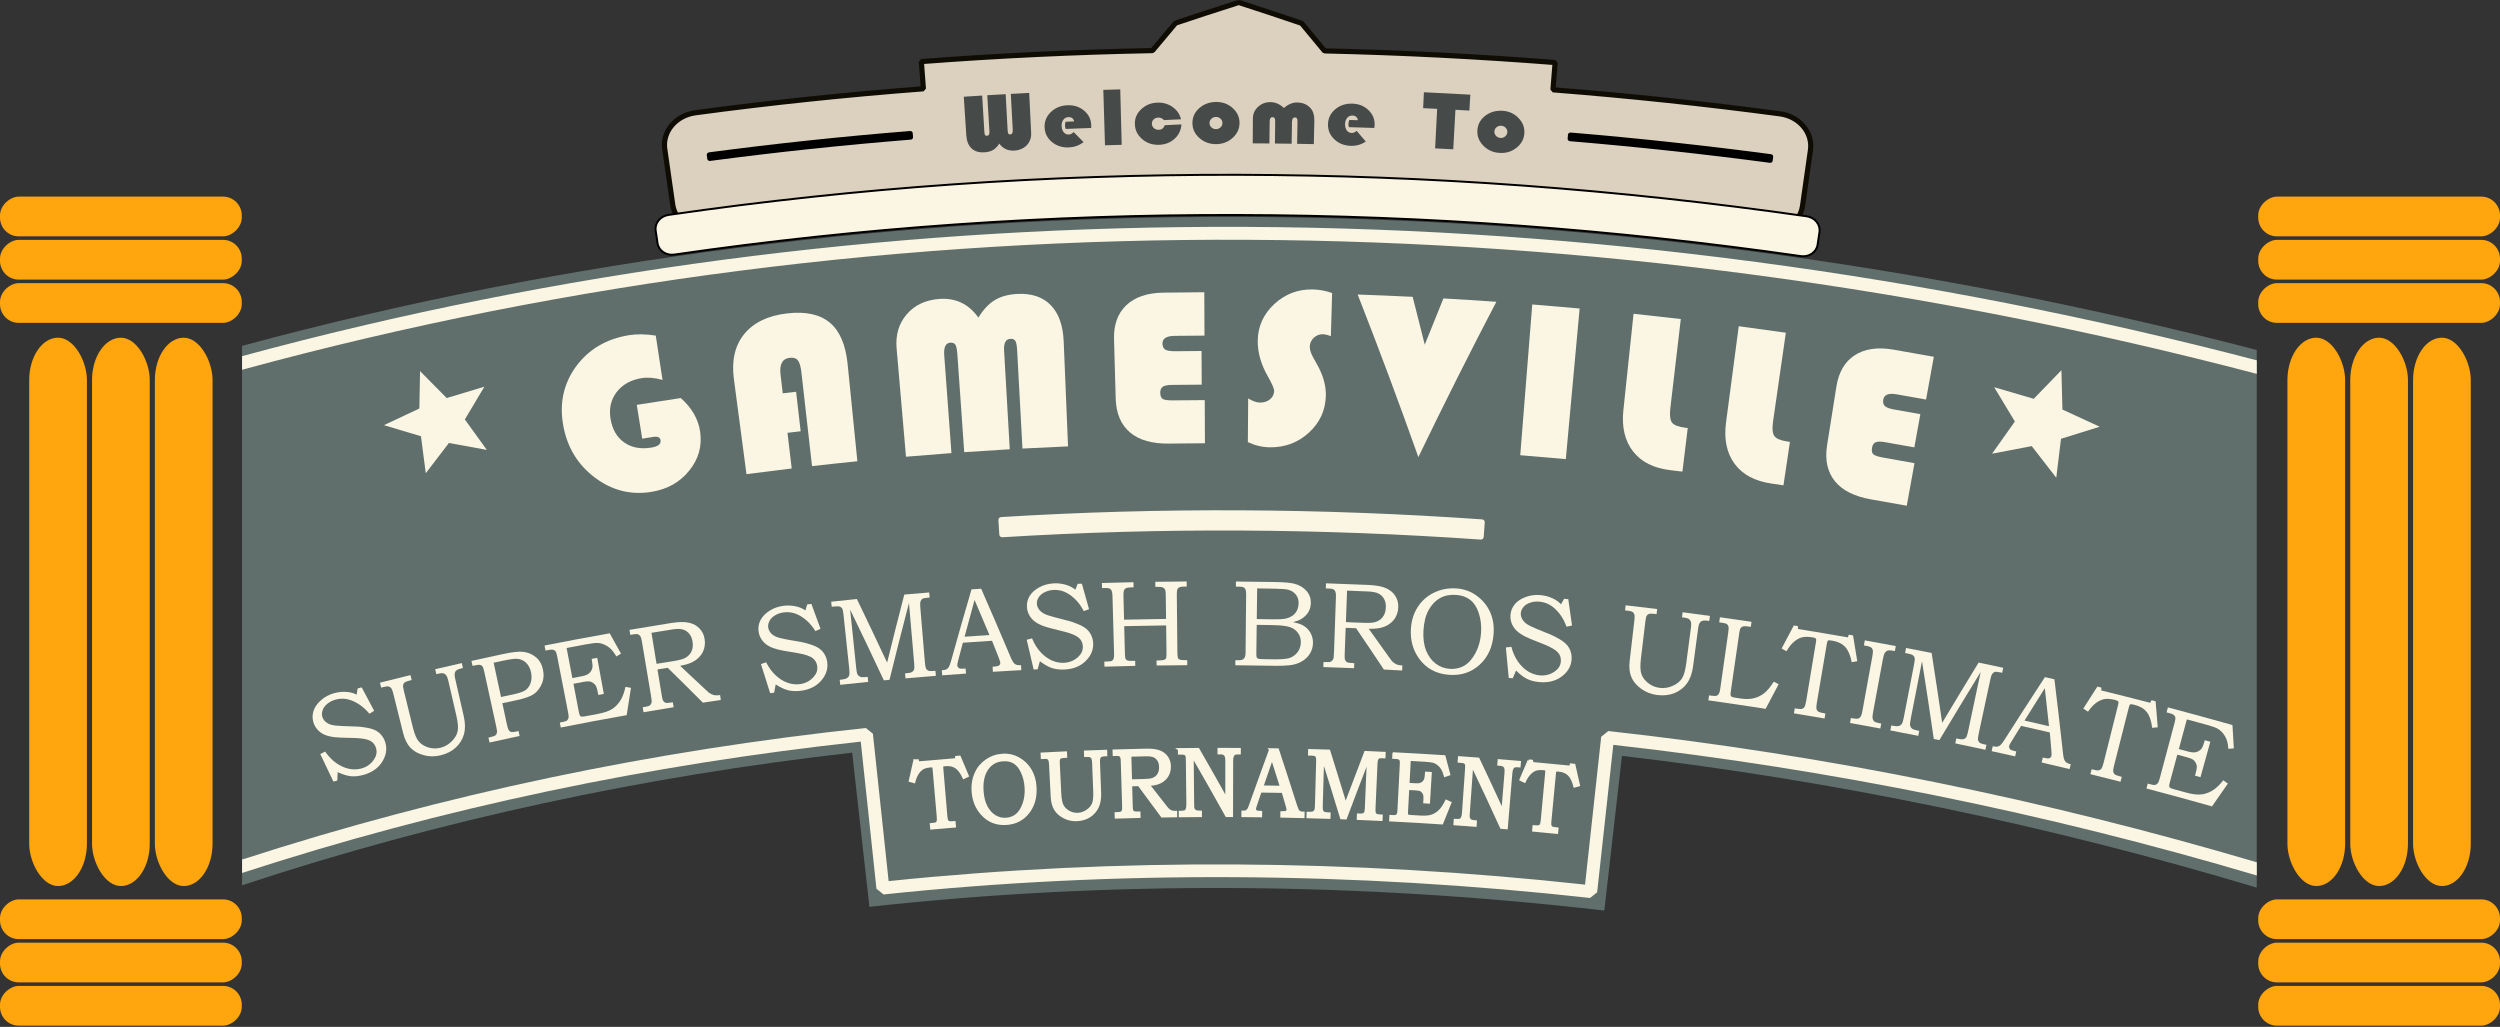 <?xml version="1.0" encoding="UTF-8" standalone="no"?>
<!-- Created with Inkscape (http://www.inkscape.org/) -->

<svg
   xmlns:dc="http://purl.org/dc/elements/1.1/"
   xmlns:cc="http://creativecommons.org/ns#"
   xmlns:rdf="http://www.w3.org/1999/02/22-rdf-syntax-ns#"
   xmlns:svg="http://www.w3.org/2000/svg"
   xmlns="http://www.w3.org/2000/svg"
   xmlns:sodipodi="http://sodipodi.sourceforge.net/DTD/sodipodi-0.dtd"
   xmlns:inkscape="http://www.inkscape.org/namespaces/inkscape"
   width="156.05mm"
   height="64.098mm"
   viewBox="0 0 156.05 64.098"
   version="1.1"
   id="svg1477"
   inkscape:version="0.92.2 (5c3e80d, 2017-08-06)"
   sodipodi:docname="Gamesville.svg">
  <rect x="0" y="0" width="156.05" height="64.098" fill="#333333" stroke="none"/>
  <defs
     id="defs1471" />
  <sodipodi:namedview
     id="base"
     pagecolor="#ffffff"
     bordercolor="#666666"
     borderopacity="1.0"
     inkscape:pageopacity="0.0"
     inkscape:pageshadow="2"
     inkscape:zoom="1.979899"
     inkscape:cx="255.86742"
     inkscape:cy="190.90989"
     inkscape:document-units="mm"
     inkscape:current-layer="layer1"
     showgrid="false"
     fit-margin-top="0"
     fit-margin-left="0"
     fit-margin-right="0"
     fit-margin-bottom="0"
     inkscape:window-width="1920"
     inkscape:window-height="986"
     inkscape:window-x="-11"
     inkscape:window-y="-11"
     inkscape:window-maximized="1" />
  <g
     inkscape:label="Layer 1"
     inkscape:groupmode="layer"
     id="layer1"
     transform="translate(190.662,-83.522)">
    <g
       transform="translate(-427.515,188.755)"
       id="g2148">
      <path
         inkscape:connector-curvature="0"
         style="opacity:0.99;fill:#61706d;fill-opacity:1;stroke:none;stroke-width:0.839;stroke-linecap:round;stroke-linejoin:bevel;stroke-miterlimit:4;stroke-dasharray:none;stroke-opacity:1;paint-order:fill markers stroke"
         d="m 314.124,-91.693 c -20.913,-0.053 -41.846,2.554 -62.162,8.048 v 33.67 c 12.327,-4.074 25.102,-6.807 38.084,-8.278 l 1.076,9.626 c 15.107,-1.669 30.544,-1.539 45.872,0.23 l 1.101,-9.656 c 13.396,1.569 26.688,4.344 39.623,8.225 v -33.559 c -20.717,-5.401 -42.145,-8.253 -63.596,-8.307 z"
         id="path1878" />
      <path
         inkscape:connector-curvature="0"
         style="color:#000000;font-style:normal;font-variant:normal;font-weight:normal;font-stretch:normal;font-size:medium;line-height:normal;font-family:sans-serif;font-variant-ligatures:normal;font-variant-position:normal;font-variant-caps:normal;font-variant-numeric:normal;font-variant-alternates:normal;font-feature-settings:normal;text-indent:0;text-align:start;text-decoration:none;text-decoration-line:none;text-decoration-style:solid;text-decoration-color:#000000;letter-spacing:normal;word-spacing:normal;text-transform:none;writing-mode:lr-tb;direction:ltr;text-orientation:mixed;dominant-baseline:auto;baseline-shift:baseline;text-anchor:start;white-space:normal;shape-padding:0;clip-rule:nonzero;display:inline;overflow:visible;visibility:visible;opacity:1;isolation:auto;mix-blend-mode:normal;color-interpolation:sRGB;color-interpolation-filters:linearRGB;solid-color:#000000;solid-opacity:1;vector-effect:none;fill:#faf6e3;fill-opacity:1;fill-rule:nonzero;stroke:none;stroke-width:0.805;stroke-linecap:round;stroke-linejoin:bevel;stroke-miterlimit:4;stroke-dasharray:none;stroke-dashoffset:0;stroke-opacity:1;paint-order:fill markers stroke;color-rendering:auto;image-rendering:auto;shape-rendering:auto;text-rendering:auto;enable-background:accumulate"
         d="m 312.409,-91.071 c -20.346,0.089 -40.692,2.709 -60.446,8.069 v 0.85 c 20.488,-5.584 41.619,-8.217 62.732,-8.113 h 5.2e-4 c 21.26,0.105 42.493,2.982 63.025,8.368 v -0.845 c -20.532,-5.365 -41.764,-8.223 -63.021,-8.328 -0.763,-0.004 -1.527,-0.004 -2.29,-5.16e-4 z m -21.514,31.28 c -13.249,1.404 -26.299,4.115 -38.904,8.205 l -0.027,-0.085 v 0.93 c 12.506,-4.08 25.462,-6.778 38.617,-8.199 l 0.98,9.181 0.443,0.358 c 14.535,-1.533 29.364,-1.415 44.1,0.219 l 0.443,-0.355 1.008,-9.202 c 13.572,1.521 27.05,4.26 40.166,8.153 v -0.822 c -13.219,-3.909 -26.797,-6.684 -40.476,-8.193 l -0.445,0.356 -1.008,9.23 c -14.524,-1.583 -29.134,-1.7 -43.471,-0.219 l -0.982,-9.201 z"
         id="path1880" />
      <path
         inkscape:connector-curvature="0"
         id="path1882"
         d="m 314.171,-105.079 c -1.32,0.419 -2.633,0.849 -3.941,1.288 -0.483,0.571 -0.963,1.142 -1.44,1.716 -4.811,0.092 -9.622,0.319 -14.427,0.685 l 0.127,1.699 c -4.751,0.362 -9.496,0.859 -14.227,1.496 -1.222,0.164 -2.072,1.177 -1.917,2.26 l 0.497,3.471 c 0.155,1.083 1.233,1.817 2.409,1.659 21.81,-2.93 43.956,-2.811 65.71,0.095 1.174,0.157 2.249,-0.582 2.404,-1.67 l 0.497,-3.485 c 0.155,-1.087 -0.691,-2.101 -1.906,-2.263 -4.706,-0.628 -9.431,-1.128 -14.168,-1.499 l 0.136,-1.703 c -4.789,-0.375 -9.59,-0.618 -14.396,-0.727 -0.472,-0.575 -0.948,-1.149 -1.427,-1.722 -1.303,-0.444 -2.613,-0.878 -3.93,-1.302 z"
         style="opacity:1;fill:#dcd0bf;fill-opacity:1;stroke:#0f0d03;stroke-width:0.323;stroke-linecap:round;stroke-linejoin:bevel;stroke-miterlimit:4;stroke-dasharray:none;stroke-opacity:1;paint-order:fill markers stroke" />
      <path
         inkscape:connector-curvature="0"
         id="path1884"
         d="m 278.584,-91.819 c 23.568,-3.42 47.551,-3.283 71.04,0.086 0.514,0.074 0.87,0.515 0.801,0.986 l -0.116,0.783 c -0.07,0.472 -0.535,0.791 -1.043,0.719 -23.263,-3.338 -47.007,-3.479 -70.324,-0.096 -0.509,0.074 -0.976,-0.243 -1.046,-0.713 l -0.116,-0.78 c -0.07,-0.47 0.287,-0.91 0.803,-0.985 z"
         style="opacity:1;fill:#faf6e3;fill-opacity:1;stroke:#000000;stroke-width:0.124;stroke-linecap:round;stroke-linejoin:bevel;stroke-miterlimit:4;stroke-dasharray:none;stroke-opacity:1;paint-order:fill markers stroke" />
      <path
         inkscape:connector-curvature="0"
         id="path1886"
         d="m 267.24,-77.151 c -0.786,-0.148 -1.575,-0.291 -2.366,-0.431 -0.486,0.628 -0.967,1.257 -1.444,1.888 -0.101,-0.769 -0.202,-1.538 -0.301,-2.308 -0.767,-0.235 -1.537,-0.466 -2.31,-0.692 0.734,-0.351 1.472,-0.698 2.211,-1.041 0.012,-0.777 0.026,-1.555 0.042,-2.333 0.558,0.558 1.113,1.118 1.664,1.68 0.782,-0.239 1.566,-0.475 2.351,-0.706 -0.411,0.68 -0.817,1.361 -1.219,2.043 0.46,0.631 0.917,1.264 1.371,1.898 z"
         inkscape:transform-center-y="-0.16246626"
         inkscape:transform-center-x="0.16246636"
         style="opacity:1;fill:#faf6e3;fill-opacity:1;stroke:none;stroke-width:0.128;stroke-linecap:round;stroke-linejoin:bevel;stroke-miterlimit:4;stroke-dasharray:none;stroke-opacity:1;paint-order:fill markers stroke" />
      <path
         inkscape:connector-curvature="0"
         id="path1888"
         d="m 361.195,-76.913 c 0.824,-0.162 1.651,-0.32 2.479,-0.474 0.515,0.656 1.025,1.314 1.531,1.974 0.099,-0.81 0.198,-1.621 0.296,-2.431 0.802,-0.255 1.606,-0.506 2.414,-0.753 -0.772,-0.361 -1.547,-0.718 -2.325,-1.072 -0.019,-0.818 -0.04,-1.636 -0.063,-2.455 -0.58,0.593 -1.156,1.187 -1.729,1.784 -0.821,-0.245 -1.644,-0.486 -2.468,-0.723 0.435,0.712 0.865,1.426 1.291,2.14 -0.478,0.669 -0.953,1.339 -1.425,2.01 z"
         inkscape:transform-center-y="-0.1703695"
         inkscape:transform-center-x="-0.1703747"
         style="opacity:1;fill:#faf6e3;fill-opacity:1;stroke:none;stroke-width:0.029;stroke-linecap:round;stroke-linejoin:bevel;stroke-miterlimit:4;stroke-dasharray:none;stroke-opacity:1;paint-order:fill markers stroke" />
      <g
         id="g1910"
         style="font-style:italic;font-variant:normal;font-weight:normal;font-stretch:normal;font-size:40px;line-height:1.25;font-family:sans-serif;-inkscape-font-specification:'sans-serif Italic';text-align:end;letter-spacing:0px;word-spacing:0px;text-anchor:end;fill:#faf6e3;fill-opacity:1;stroke:#000000;stroke-width:1.197;stroke-miterlimit:4;stroke-dasharray:none;stroke-opacity:1"
         transform="matrix(0.354,0,0,0.354,127.42,-184.12)"
         aria-label="GAMESVILLE">
        <path
           inkscape:connector-curvature="0"
           id="path1890"
           d="m 421.414,294.231 c 2.583,-0.416 5.169,-0.815 7.757,-1.199 1.967,1.743 3.098,3.727 3.416,5.937 0.37,2.57 -0.292,4.868 -1.957,6.9 -1.653,2.031 -3.861,3.261 -6.647,3.709 -3.618,0.581 -6.907,-0.244 -9.92,-2.494 -3.01,-2.248 -4.896,-5.293 -5.605,-9.163 -0.711,-3.882 0.007,-7.355 2.212,-10.409 2.217,-3.053 5.362,-4.924 9.394,-5.569 1.375,-0.22 2.943,-0.197 4.698,0.074 l 1.192,7.816 c -1.379,-0.381 -2.602,-0.485 -3.665,-0.317 -1.924,0.305 -3.405,1.133 -4.435,2.475 -1.017,1.341 -1.366,2.921 -1.059,4.739 0.314,1.856 1.121,3.234 2.41,4.137 1.291,0.904 2.874,1.203 4.759,0.904 1.2,-0.19 1.748,-0.623 1.642,-1.303 -0.08,-0.513 -0.517,-0.708 -1.311,-0.583 -0.642,0.101 -1.283,0.203 -1.924,0.307 z"
           style="font-style:normal;font-variant:normal;font-weight:normal;font-stretch:normal;font-family:'Bauhaus 93';-inkscape-font-specification:'Bauhaus 93, ';letter-spacing:4.23px;word-spacing:0.007px;fill:#faf6e3;fill-opacity:1;stroke:none;stroke-width:1.197;stroke-miterlimit:4;stroke-dasharray:none;stroke-opacity:1" />
        <path
           inkscape:connector-curvature="0"
           id="path1892"
           d="m 449.507,291.923 0.804,6.966 c -0.775,0.089 -1.55,0.18 -2.325,0.273 l 0.749,6.286 c -2.661,0.317 -5.321,0.652 -7.977,1.003 l -2.218,-16.759 c -0.429,-3.244 0.16,-5.883 1.798,-7.914 1.647,-2.043 4.186,-3.279 7.595,-3.673 3.286,-0.38 5.81,0.182 7.55,1.658 1.741,1.465 2.772,3.906 3.114,7.318 l 1.715,17.097 c -2.667,0.268 -5.333,0.552 -7.996,0.854 l -1.875,-16.549 c -0.117,-1.032 -0.326,-1.734 -0.629,-2.105 -0.302,-0.371 -0.785,-0.518 -1.448,-0.441 -1.286,0.15 -1.818,1.143 -1.599,2.974 l 0.392,3.288 c 0.783,-0.093 1.567,-0.186 2.351,-0.276 z"
           style="font-style:normal;font-variant:normal;font-weight:normal;font-stretch:normal;font-family:'Bauhaus 93';-inkscape-font-specification:'Bauhaus 93, ';letter-spacing:4.23px;word-spacing:0.007px;fill:#faf6e3;fill-opacity:1;stroke:none;stroke-width:1.197;stroke-miterlimit:4;stroke-dasharray:none;stroke-opacity:1" />
        <path
           inkscape:connector-curvature="0"
           id="path1894"
           d="m 468.883,303.377 -1.653,-19.102 c -0.205,-2.368 0.381,-4.369 1.776,-5.998 1.394,-1.628 3.314,-2.54 5.746,-2.721 2.887,-0.215 5.194,0.889 6.898,3.292 0.857,-1.409 1.813,-2.432 2.865,-3.068 1.05,-0.649 2.375,-1.018 3.971,-1.104 2.532,-0.136 4.51,0.526 5.921,1.972 1.412,1.447 2.168,3.587 2.286,6.419 l 0.765,18.487 c -2.681,0.111 -5.36,0.239 -8.039,0.383 l -0.933,-17.285 c -0.046,-0.857 -0.151,-1.417 -0.316,-1.681 -0.151,-0.278 -0.445,-0.405 -0.88,-0.381 -0.816,0.046 -1.185,0.732 -1.109,2.055 l 1.001,17.417 c -2.678,0.154 -5.354,0.325 -8.029,0.512 l -1.211,-17.264 c -0.059,-0.843 -0.173,-1.401 -0.343,-1.676 -0.169,-0.275 -0.471,-0.396 -0.906,-0.365 -0.815,0.059 -1.17,0.796 -1.066,2.208 l 1.272,17.259 c -2.674,0.197 -5.347,0.411 -8.018,0.642 z"
           style="font-style:normal;font-variant:normal;font-weight:normal;font-stretch:normal;font-family:'Bauhaus 93';-inkscape-font-specification:'Bauhaus 93, ';letter-spacing:4.23px;word-spacing:0.007px;fill:#faf6e3;fill-opacity:1;stroke:none;stroke-width:1.197;stroke-miterlimit:4;stroke-dasharray:none;stroke-opacity:1" />
        <path
           inkscape:connector-curvature="0"
           id="path1896"
           d="m 520.999,284.736 0.029,5.931 c -1.78,0.009 -3.56,0.026 -5.339,0.049 -0.725,0.01 -1.241,0.122 -1.546,0.334 -0.292,0.213 -0.434,0.566 -0.426,1.06 0.009,0.559 0.169,0.927 0.479,1.104 0.311,0.164 0.94,0.239 1.89,0.227 1.826,-0.023 3.652,-0.039 5.478,-0.047 l 0.032,7.609 c -2.109,0.009 -4.218,0.028 -6.327,0.057 -2.974,0.041 -5.259,-0.603 -6.872,-1.956 -1.611,-1.364 -2.462,-3.363 -2.536,-6.001 l -0.292,-10.429 c -0.071,-2.547 0.635,-4.545 2.138,-5.988 1.515,-1.442 3.683,-2.195 6.491,-2.239 2.429,-0.038 4.858,-0.063 7.287,-0.074 l 0.032,7.648 c -1.762,0.008 -3.524,0.023 -5.286,0.045 -1.429,0.018 -2.136,0.473 -2.123,1.357 0.008,0.52 0.183,0.881 0.525,1.084 0.342,0.19 0.946,0.279 1.813,0.268 1.518,-0.018 3.036,-0.032 4.554,-0.04 z"
           style="font-style:normal;font-variant:normal;font-weight:normal;font-stretch:normal;font-family:'Bauhaus 93';-inkscape-font-specification:'Bauhaus 93, ';letter-spacing:4.23px;word-spacing:0.007px;fill:#faf6e3;fill-opacity:1;stroke:none;stroke-width:1.197;stroke-miterlimit:4;stroke-dasharray:none;stroke-opacity:1" />
        <path
           inkscape:connector-curvature="0"
           id="path1898"
           d="m 544.021,274.519 -0.218,7.59 c -0.593,-0.212 -1.054,-0.322 -1.38,-0.331 -0.626,-0.016 -1.17,0.192 -1.63,0.623 -0.46,0.432 -0.696,0.96 -0.711,1.584 -0.013,0.534 0.216,1.215 0.683,2.047 0.201,0.356 0.402,0.713 0.602,1.069 1.087,1.928 1.598,3.779 1.549,5.547 -0.072,2.589 -1.084,4.753 -3.009,6.503 -1.913,1.751 -4.207,2.603 -6.902,2.567 -1.295,-0.017 -2.573,-0.323 -3.839,-0.918 l 0.057,-7.708 c 0.773,0.487 1.459,0.734 2.061,0.74 0.709,0.007 1.299,-0.181 1.773,-0.565 0.487,-0.397 0.736,-0.894 0.744,-1.493 0.006,-0.389 -0.364,-1.249 -1.115,-2.571 -1.199,-2.096 -1.797,-4.182 -1.777,-6.264 0.025,-2.51 0.977,-4.663 2.883,-6.447 1.919,-1.796 4.204,-2.669 6.836,-2.609 1.157,0.027 2.289,0.238 3.393,0.634 z"
           style="font-style:normal;font-variant:normal;font-weight:normal;font-stretch:normal;font-family:'Bauhaus 93';-inkscape-font-specification:'Bauhaus 93, ';letter-spacing:4.23px;word-spacing:0.007px;fill:#faf6e3;fill-opacity:1;stroke:none;stroke-width:1.197;stroke-miterlimit:4;stroke-dasharray:none;stroke-opacity:1" />
        <path
           inkscape:connector-curvature="0"
           id="path1900"
           d="m 572.98,276.057 c -4.747,9.087 -9.331,18.218 -13.751,27.391 -3.401,-9.586 -6.968,-19.145 -10.702,-28.67 3.233,0.112 6.464,0.247 9.695,0.404 0.723,2.811 1.435,5.624 2.137,8.438 1.084,-2.72 2.179,-5.437 3.286,-8.153 3.113,0.176 6.224,0.373 9.335,0.591 z"
           style="font-style:normal;font-variant:normal;font-weight:normal;font-stretch:normal;font-family:'Bauhaus 93';-inkscape-font-specification:'Bauhaus 93, ';letter-spacing:4.23px;word-spacing:0.007px;fill:#faf6e3;fill-opacity:1;stroke:none;stroke-width:1.197;stroke-miterlimit:4;stroke-dasharray:none;stroke-opacity:1" />
        <path
           inkscape:connector-curvature="0"
           id="path1902"
           d="m 587.666,277.241 -2.436,26.56 c -2.677,-0.246 -5.356,-0.475 -8.036,-0.689 l 2.119,-26.583 c 2.786,0.221 5.57,0.458 8.353,0.712 z"
           style="font-style:normal;font-variant:normal;font-weight:normal;font-stretch:normal;font-family:'Bauhaus 93';-inkscape-font-specification:'Bauhaus 93, ';letter-spacing:4.23px;word-spacing:0.007px;fill:#faf6e3;fill-opacity:1;stroke:none;stroke-width:1.197;stroke-miterlimit:4;stroke-dasharray:none;stroke-opacity:1" />
        <path
           inkscape:connector-curvature="0"
           id="path1904"
           d="m 597.172,278.173 c 2.779,0.292 5.557,0.6 8.332,0.924 l -1.847,15.744 c -0.144,1.229 -0.04,2.075 0.31,2.536 0.366,0.45 1.146,0.746 2.343,0.891 0.14,0.017 0.279,0.034 0.419,0.051 l -0.941,7.683 c -0.71,-0.087 -1.42,-0.173 -2.131,-0.257 -2.92,-0.348 -5.101,-1.436 -6.558,-3.286 -1.454,-1.861 -2.036,-4.281 -1.722,-7.26 0.598,-5.675 1.196,-11.35 1.794,-17.025 z"
           style="font-style:normal;font-variant:normal;font-weight:normal;font-stretch:normal;font-family:'Bauhaus 93';-inkscape-font-specification:'Bauhaus 93, ';letter-spacing:4.23px;word-spacing:0.007px;fill:#faf6e3;fill-opacity:1;stroke:none;stroke-width:1.197;stroke-miterlimit:4;stroke-dasharray:none;stroke-opacity:1" />
        <path
           inkscape:connector-curvature="0"
           id="path1906"
           d="m 615.721,280.367 c 2.771,0.365 5.539,0.746 8.305,1.144 l -2.26,15.693 c -0.176,1.225 -0.095,2.074 0.243,2.544 0.354,0.46 1.127,0.776 2.32,0.953 0.139,0.021 0.278,0.041 0.418,0.062 l -1.142,7.658 c -0.708,-0.106 -1.416,-0.21 -2.124,-0.313 -2.91,-0.425 -5.063,-1.57 -6.471,-3.458 -1.405,-1.899 -1.923,-4.334 -1.531,-7.305 z"
           style="font-style:normal;font-variant:normal;font-weight:normal;font-stretch:normal;font-family:'Bauhaus 93';-inkscape-font-specification:'Bauhaus 93, ';letter-spacing:4.23px;word-spacing:0.007px;fill:#faf6e3;fill-opacity:1;stroke:none;stroke-width:1.197;stroke-miterlimit:4;stroke-dasharray:none;stroke-opacity:1" />
        <path
           inkscape:connector-curvature="0"
           id="path1908"
           d="m 647.743,295.879 -1.059,5.849 c -1.754,-0.318 -3.509,-0.628 -5.265,-0.933 -0.716,-0.124 -1.244,-0.109 -1.584,0.045 -0.327,0.156 -0.531,0.478 -0.615,0.966 -0.094,0.553 -0.004,0.945 0.269,1.176 0.276,0.219 0.882,0.409 1.819,0.571 1.802,0.313 3.603,0.633 5.402,0.96 l -1.364,7.503 c -2.08,-0.378 -4.162,-0.747 -6.245,-1.106 -2.938,-0.507 -5.071,-1.563 -6.41,-3.194 -1.335,-1.642 -1.804,-3.768 -1.39,-6.381 l 1.64,-10.331 c 0.401,-2.523 1.465,-4.361 3.208,-5.506 1.756,-1.142 4.026,-1.483 6.794,-1.009 2.395,0.41 4.787,0.832 7.177,1.267 l -1.371,7.541 c -1.735,-0.315 -3.471,-0.624 -5.209,-0.927 -1.409,-0.245 -2.188,0.073 -2.338,0.946 -0.088,0.514 0.018,0.902 0.317,1.165 0.301,0.25 0.879,0.449 1.735,0.598 1.497,0.261 2.993,0.527 4.488,0.797 z"
           style="font-style:normal;font-variant:normal;font-weight:normal;font-stretch:normal;font-family:'Bauhaus 93';-inkscape-font-specification:'Bauhaus 93, ';letter-spacing:4.23px;word-spacing:0.007px;fill:#faf6e3;fill-opacity:1;stroke:none;stroke-width:1.197;stroke-miterlimit:4;stroke-dasharray:none;stroke-opacity:1" />
      </g>
      <g
         id="g1930"
         style="font-style:italic;font-variant:normal;font-weight:normal;font-stretch:normal;font-size:40px;line-height:1.25;font-family:sans-serif;-inkscape-font-specification:'sans-serif Italic';text-align:end;letter-spacing:0px;word-spacing:0px;text-anchor:end;fill:#464a49;fill-opacity:1;stroke:none"
         transform="matrix(0.13,0,0,0.13,260.762,-112.062)"
         aria-label="Welcome To ">
        <path
           inkscape:connector-curvature="0"
           id="path1912"
           d="m 310.257,97.149 0.935,19.141 c 0.117,2.389 -0.584,4.375 -2.097,5.962 -1.513,1.587 -3.523,2.447 -6.038,2.584 -3.028,0.165 -5.411,-0.954 -7.157,-3.365 -0.911,1.407 -1.913,2.436 -3.007,3.087 -1.095,0.638 -2.471,1.008 -4.128,1.111 -2.628,0.163 -4.688,-0.459 -6.186,-1.872 -1.497,-1.412 -2.341,-3.531 -2.526,-6.358 l -1.204,-18.457 c 2.941,-0.196 5.881,-0.385 8.823,-0.567 l 1.047,17.277 c 0.052,0.856 0.158,1.416 0.318,1.679 0.174,0.263 0.491,0.38 0.95,0.352 0.86,-0.053 1.252,-0.734 1.174,-2.044 l -1.033,-17.415 c 2.941,-0.178 5.883,-0.35 8.825,-0.515 l 0.946,17.284 c 0.045,0.83 0.155,1.384 0.328,1.661 0.173,0.277 0.49,0.402 0.949,0.377 0.861,-0.048 1.254,-0.772 1.179,-2.173 l -0.924,-17.286 c 2.942,-0.161 5.884,-0.316 8.826,-0.463 z"
           style="font-style:normal;font-variant:normal;font-weight:bold;font-stretch:normal;font-family:'Bauhaus 93';-inkscape-font-specification:'Bauhaus 93 Bold';text-align:start;letter-spacing:2.75px;word-spacing:4.131px;text-anchor:start;fill:#464a49;fill-opacity:1" />
        <path
           inkscape:connector-curvature="0"
           id="path1914"
           d="m 339.999,113.971 c -4.072,0.143 -8.144,0.298 -12.215,0.467 -0.209,-0.551 -0.323,-1.06 -0.342,-1.527 -0.026,-0.649 0.078,-1.291 0.312,-1.925 1.367,-0.057 2.734,-0.112 4.101,-0.165 -0.342,-1.43 -1.27,-2.116 -2.783,-2.055 -1.008,0.041 -1.814,0.465 -2.416,1.271 -0.602,0.793 -0.878,1.793 -0.828,3.001 0.052,1.26 0.395,2.267 1.03,3.02 0.649,0.753 1.467,1.11 2.457,1.069 0.803,-0.033 1.563,-0.427 2.282,-1.184 1.592,1.602 3.179,3.207 4.763,4.813 -2.078,1.599 -4.415,2.45 -7.016,2.556 -3.173,0.129 -5.878,-0.722 -8.124,-2.56 -2.246,-1.837 -3.439,-4.182 -3.568,-7.038 -0.129,-2.843 0.854,-5.297 2.961,-7.357 2.121,-2.06 4.79,-3.159 7.997,-3.29 3.135,-0.128 5.802,0.733 7.99,2.578 2.203,1.832 3.346,4.153 3.441,6.96 0.01,0.286 -0.004,0.742 -0.04,1.367 -2e-5,0 -3e-5,0 -4e-5,0 z"
           style="font-style:normal;font-variant:normal;font-weight:bold;font-stretch:normal;font-family:'Bauhaus 93';-inkscape-font-specification:'Bauhaus 93 Bold';text-align:start;letter-spacing:2.75px;word-spacing:4.131px;text-anchor:start;fill:#464a49;fill-opacity:1" />
        <path
           inkscape:connector-curvature="0"
           id="path1916"
           d="m 353.979,95.447 0.697,26.612 c -2.674,0.073 -5.349,0.153 -8.023,0.237 L 345.844,95.689 c 2.711,-0.086 5.423,-0.167 8.134,-0.242 z"
           style="font-style:normal;font-variant:normal;font-weight:bold;font-stretch:normal;font-family:'Bauhaus 93';-inkscape-font-specification:'Bauhaus 93 Bold';text-align:start;letter-spacing:2.75px;word-spacing:4.131px;text-anchor:start;fill:#464a49;fill-opacity:1" />
        <path
           inkscape:connector-curvature="0"
           id="path1918"
           d="m 375.365,112.647 c 2.664,-0.136 5.329,-0.266 7.993,-0.39 -0.198,2.812 -1.328,5.134 -3.38,6.971 -2.053,1.837 -4.562,2.78 -7.536,2.834 -3.146,0.057 -5.823,-0.881 -8.042,-2.821 -2.204,-1.94 -3.345,-4.351 -3.41,-7.237 -0.062,-2.743 0.984,-5.116 3.151,-7.116 2.166,-2 4.801,-3.031 7.893,-3.088 2.702,-0.05 5.099,0.679 7.183,2.183 2.085,1.504 3.39,3.445 3.92,5.818 -2.726,0.126 -5.451,0.257 -8.176,0.394 -0.718,-0.82 -1.617,-1.221 -2.697,-1.201 -0.921,0.017 -1.673,0.304 -2.253,0.862 -0.58,0.558 -0.862,1.253 -0.847,2.085 0.016,0.845 0.338,1.547 0.966,2.107 0.642,0.56 1.429,0.831 2.362,0.814 1.363,-0.025 2.321,-0.763 2.873,-2.216 z"
           style="font-style:normal;font-variant:normal;font-weight:bold;font-stretch:normal;font-family:'Bauhaus 93';-inkscape-font-specification:'Bauhaus 93 Bold';text-align:start;letter-spacing:2.75px;word-spacing:4.131px;text-anchor:start;fill:#464a49;fill-opacity:1" />
        <path
           inkscape:connector-curvature="0"
           id="path1920"
           d="m 400.118,101.484 c 3.063,-0.012 5.688,0.979 7.863,2.969 2.19,1.977 3.276,4.354 3.267,7.125 -0.009,2.81 -1.123,5.201 -3.33,7.177 -2.194,1.977 -4.837,2.969 -7.94,2.981 -3.103,0.012 -5.759,-0.958 -7.978,-2.917 -2.219,-1.972 -3.346,-4.353 -3.369,-7.149 -0.024,-2.848 1.063,-5.253 3.272,-7.209 2.208,-1.969 4.95,-2.964 8.216,-2.977 z m -0.197,7.2 c -0.864,0.004 -1.597,0.293 -2.199,0.869 -0.602,0.562 -0.901,1.254 -0.898,2.073 0.003,0.806 0.308,1.494 0.913,2.063 0.62,0.569 1.352,0.852 2.199,0.848 0.861,-0.004 1.592,-0.292 2.195,-0.866 0.617,-0.574 0.925,-1.264 0.924,-2.071 -8.9e-4,-0.819 -0.304,-1.508 -0.909,-2.066 -0.605,-0.571 -1.347,-0.854 -2.225,-0.851 z"
           style="font-style:normal;font-variant:normal;font-weight:bold;font-stretch:normal;font-family:'Bauhaus 93';-inkscape-font-specification:'Bauhaus 93 Bold';text-align:start;letter-spacing:2.75px;word-spacing:4.131px;text-anchor:start;fill:#464a49;fill-opacity:1" />
        <path
           inkscape:connector-curvature="0"
           id="path1922"
           d="m 446.924,121.727 c -2.673,-0.054 -5.347,-0.102 -8.02,-0.145 l 0.182,-10.499 c 0.014,-0.807 -0.07,-1.367 -0.251,-1.683 -0.182,-0.315 -0.517,-0.477 -1.006,-0.484 -0.907,-0.014 -1.371,0.702 -1.395,2.146 l -0.168,10.479 c -2.674,-0.039 -5.347,-0.073 -8.021,-0.101 l 0.125,-10.498 c 0.01,-0.807 -0.084,-1.367 -0.282,-1.681 -0.183,-0.314 -0.52,-0.474 -1.009,-0.479 -0.893,-0.009 -1.346,0.709 -1.361,2.153 l -0.11,10.479 c -2.674,-0.025 -5.348,-0.044 -8.022,-0.057 l 0.076,-11.981 c 0.014,-2.185 0.839,-4.035 2.481,-5.548 1.642,-1.525 3.629,-2.278 5.955,-2.257 2.398,0.022 4.54,0.957 6.419,2.802 2.146,-1.795 4.285,-2.675 6.408,-2.642 2.701,0.043 4.851,0.967 6.445,2.767 1.256,1.404 1.853,3.426 1.796,6.067 z"
           style="font-style:normal;font-variant:normal;font-weight:bold;font-stretch:normal;font-family:'Bauhaus 93';-inkscape-font-specification:'Bauhaus 93 Bold';text-align:start;letter-spacing:2.75px;word-spacing:4.131px;text-anchor:start;fill:#464a49;fill-opacity:1" />
        <path
           inkscape:connector-curvature="0"
           id="path1924"
           d="m 475.976,113.973 c -4.068,-0.142 -8.137,-0.271 -12.206,-0.387 -0.17,-0.565 -0.248,-1.081 -0.234,-1.549 0.019,-0.65 0.168,-1.284 0.445,-1.901 1.366,0.039 2.732,0.08 4.098,0.122 -0.241,-1.453 -1.118,-2.202 -2.629,-2.247 -1.008,-0.03 -1.84,0.337 -2.496,1.1 -0.656,0.75 -1,1.73 -1.035,2.939 -0.037,1.262 0.235,2.291 0.815,3.089 0.594,0.798 1.385,1.211 2.374,1.24 0.803,0.024 1.588,-0.317 2.357,-1.023 1.474,1.712 2.944,3.425 4.411,5.14 -2.183,1.452 -4.571,2.138 -7.171,2.062 -3.172,-0.093 -5.808,-1.132 -7.918,-3.125 -2.109,-1.992 -3.134,-4.417 -3.063,-7.279 0.071,-2.849 1.222,-5.231 3.466,-7.14 2.258,-1.909 4.994,-2.82 8.199,-2.726 3.133,0.091 5.729,1.138 7.781,3.133 2.067,1.983 3.045,4.382 2.943,7.191 -0.01,0.286 -0.056,0.74 -0.135,1.363 -10e-6,0 -2e-5,0 -4e-5,0 z"
           style="font-style:normal;font-variant:normal;font-weight:bold;font-stretch:normal;font-family:'Bauhaus 93';-inkscape-font-specification:'Bauhaus 93 Bold';text-align:start;letter-spacing:2.75px;word-spacing:4.131px;text-anchor:start;fill:#464a49;fill-opacity:1" />
        <path
           inkscape:connector-curvature="0"
           id="path1926"
           d="m 514.915,105.251 -1.054,18.973 c -2.897,-0.158 -5.795,-0.309 -8.693,-0.454 l 0.971,-18.976 c -2.241,-0.112 -4.483,-0.22 -6.725,-0.324 l 0.365,-7.646 c 7.431,0.345 14.86,0.731 22.286,1.158 l -0.451,7.643 c -2.233,-0.129 -4.466,-0.254 -6.7,-0.375 z"
           style="font-style:normal;font-variant:normal;font-weight:bold;font-stretch:normal;font-family:'Bauhaus 93';-inkscape-font-specification:'Bauhaus 93 Bold';text-align:start;letter-spacing:2.75px;word-spacing:4.131px;text-anchor:start;fill:#464a49;fill-opacity:1" />
        <path
           inkscape:connector-curvature="0"
           id="path1928"
           d="m 537.611,105.731 c 3.054,0.201 5.6,1.373 7.63,3.512 2.046,2.127 2.963,4.576 2.762,7.343 -0.204,2.806 -1.48,5.116 -3.817,6.937 -2.324,1.822 -5.028,2.629 -8.122,2.426 -3.094,-0.203 -5.674,-1.358 -7.75,-3.469 -2.074,-2.124 -3.032,-4.58 -2.861,-7.375 0.174,-2.846 1.425,-5.172 3.762,-6.972 2.338,-1.813 5.14,-2.615 8.395,-2.402 z m -0.697,7.177 c -0.861,-0.057 -1.612,0.182 -2.252,0.715 -0.639,0.52 -0.985,1.189 -1.039,2.008 -0.053,0.806 0.203,1.514 0.767,2.124 0.578,0.611 1.289,0.945 2.133,1 0.859,0.056 1.608,-0.181 2.248,-0.712 0.654,-0.531 1.01,-1.198 1.065,-2.004 0.056,-0.818 -0.198,-1.527 -0.762,-2.126 -0.564,-0.612 -1.284,-0.947 -2.159,-1.004 z"
           style="font-style:normal;font-variant:normal;font-weight:bold;font-stretch:normal;font-family:'Bauhaus 93';-inkscape-font-specification:'Bauhaus 93 Bold';text-align:start;letter-spacing:2.75px;word-spacing:4.131px;text-anchor:start;fill:#464a49;fill-opacity:1" />
      </g>
      <path
         inkscape:connector-curvature="0"
         id="path1932"
         d="m 281.11,-95.724 c 4.172,-0.552 8.355,-0.995 12.544,-1.331 0.089,-0.007 0.165,0.052 0.171,0.132 l 0.02,0.25 c 0.006,0.08 -0.06,0.15 -0.148,0.157 -4.18,0.335 -8.354,0.777 -12.516,1.328 -0.088,0.012 -0.168,-0.043 -0.178,-0.122 l -0.033,-0.248 c -0.011,-0.08 0.052,-0.153 0.14,-0.165 z"
         style="opacity:1;fill:#000000;fill-opacity:1;stroke:none;stroke-width:0.053;stroke-linecap:round;stroke-linejoin:bevel;stroke-miterlimit:4;stroke-dasharray:none;stroke-opacity:1;paint-order:fill markers stroke" />
      <path
         inkscape:connector-curvature="0"
         id="path1934"
         d="m 334.898,-96.959 c 4.178,0.349 8.345,0.8 12.499,1.351 0.088,0.012 0.15,0.085 0.139,0.165 l -0.033,0.249 c -0.011,0.08 -0.09,0.135 -0.178,0.123 -4.145,-0.55 -8.304,-0.999 -12.473,-1.348 -0.088,-0.007 -0.154,-0.078 -0.147,-0.158 l 0.021,-0.25 c 0.007,-0.08 0.083,-0.139 0.172,-0.131 z"
         style="opacity:1;fill:#000000;fill-opacity:1;stroke:none;stroke-width:0.053;stroke-linecap:round;stroke-linejoin:bevel;stroke-miterlimit:4;stroke-dasharray:none;stroke-opacity:1;paint-order:fill markers stroke" />
      <g
         id="g1980"
         style="font-style:italic;font-variant:normal;font-weight:normal;font-stretch:normal;font-size:40px;line-height:1.25;font-family:sans-serif;-inkscape-font-specification:'sans-serif Italic';text-align:start;letter-spacing:0px;word-spacing:0px;text-anchor:start;fill:#faf6e3;fill-opacity:1;stroke:none;stroke-width:0.999;stroke-miterlimit:4;stroke-dasharray:none;stroke-opacity:1"
         transform="matrix(0.192,0,0,0.192,195.1,-154.769)"
         aria-label="SUPER SMASH BROS ULTIMATE">
        <path
           inkscape:connector-curvature="0"
           id="path1936"
           d="m 333.724,481.814 c 0.441,-0.115 0.882,-0.23 1.324,-0.345 1.356,2.534 2.708,5.069 4.054,7.607 4e-5,-2e-5 -1.542,0.963 -1.542,0.963 -1.659,-1.999 -3.551,-3.418 -5.678,-4.254 -1.752,-0.706 -3.524,-0.819 -5.306,-0.338 -1.074,0.29 -1.984,0.752 -2.729,1.387 -0.748,0.622 -1.249,1.305 -1.503,2.049 -0.254,0.744 -0.291,1.442 -0.112,2.094 0.162,0.589 0.482,1.114 0.96,1.576 0.478,0.461 1.109,0.814 1.891,1.058 0.779,0.232 1.987,0.373 3.625,0.429 1.709,0.057 3.417,0.118 5.124,0.183 0.627,0.022 1.558,0.139 2.79,0.353 1.244,0.211 2.247,0.521 3.01,0.927 0.759,0.394 1.419,0.955 1.978,1.683 0.557,0.715 0.955,1.545 1.197,2.489 0.535,2.09 0.125,4.146 -1.214,6.172 -1.33,2.011 -3.366,3.379 -6.117,4.115 -1.417,0.38 -2.741,0.509 -3.975,0.387 -1.238,-0.135 -2.655,-0.575 -4.257,-1.319 -0.045,0.909 -0.09,1.818 -0.134,2.728 -0.416,0.115 -0.832,0.231 -1.248,0.347 -1.421,-2.984 -2.847,-5.967 -4.278,-8.947 0.524,-0.275 1.049,-0.55 1.574,-0.824 1.094,1.571 2.31,2.825 3.647,3.764 1.349,0.936 2.716,1.551 4.103,1.848 1.395,0.28 2.723,0.251 3.988,-0.087 1.718,-0.46 3.078,-1.405 4.085,-2.838 0.837,-1.201 1.097,-2.423 0.774,-3.668 -0.297,-1.144 -0.931,-1.98 -1.904,-2.504 -0.985,-0.521 -2.586,-0.826 -4.801,-0.908 -1.627,-0.05 -3.255,-0.096 -4.884,-0.138 -2.739,-0.077 -4.791,-0.56 -6.159,-1.462 -1.367,-0.902 -2.267,-2.121 -2.695,-3.662 -0.334,-1.202 -0.303,-2.406 0.098,-3.61 0.397,-1.217 1.208,-2.366 2.435,-3.444 1.227,-1.078 2.687,-1.846 4.376,-2.301 1.419,-0.382 2.846,-0.494 4.276,-0.335 1.011,0.109 1.987,0.389 2.929,0.84 0.099,-0.671 0.199,-1.342 0.299,-2.012 z"
           style="font-style:normal;font-variant:normal;font-weight:normal;font-stretch:normal;font-family:'Bookman Old Style';-inkscape-font-specification:'Bookman Old Style';fill:#faf6e3;fill-opacity:1;stroke:none;stroke-width:0.999;stroke-miterlimit:4;stroke-dasharray:none;stroke-opacity:1" />
        <path
           inkscape:connector-curvature="0"
           id="path1938"
           d="m 340.973,479.947 c 3.309,-0.839 6.621,-1.662 9.938,-2.468 l 0.39,1.61 c -0.221,0.054 -0.442,0.108 -0.663,0.162 -0.811,0.198 -1.368,0.422 -1.672,0.67 -0.239,0.193 -0.389,0.457 -0.45,0.793 -0.061,0.336 0.021,0.958 0.244,1.866 l 2.92,11.883 c 0.521,2.119 1.149,3.631 1.88,4.534 0.744,0.9 1.766,1.559 3.064,1.978 1.31,0.416 2.643,0.461 4.001,0.136 1.37,-0.328 2.58,-1.009 3.634,-2.044 1.054,-1.035 1.711,-2.121 1.97,-3.262 0.258,-1.14 0.133,-2.818 -0.378,-5.032 l -2.645,-11.466 c -0.193,-0.835 -0.411,-1.418 -0.656,-1.748 -0.245,-0.33 -0.554,-0.545 -0.927,-0.645 -0.361,-0.103 -0.887,-0.074 -1.576,0.087 -0.24,0.056 -0.48,0.112 -0.72,0.169 l -0.377,-1.612 c 2.879,-0.676 5.761,-1.339 8.647,-1.99 l 0.364,1.615 c -0.197,0.044 -0.395,0.089 -0.592,0.134 -0.974,0.221 -1.603,0.564 -1.886,1.028 -0.271,0.462 -0.286,1.218 -0.046,2.269 l 2.789,12.212 c 0.509,2.228 0.533,4.182 0.079,5.858 -0.457,1.665 -1.342,3.109 -2.653,4.337 -1.314,1.215 -2.97,2.06 -4.972,2.541 -1.894,0.455 -3.732,0.434 -5.518,-0.063 -1.787,-0.497 -3.216,-1.306 -4.286,-2.432 -1.061,-1.141 -1.843,-2.706 -2.34,-4.698 l -3.225,-12.933 c -0.207,-0.832 -0.425,-1.393 -0.654,-1.684 -0.232,-0.303 -0.508,-0.495 -0.828,-0.576 -0.32,-0.08 -0.829,-0.033 -1.528,0.144 -0.306,0.077 -0.613,0.155 -0.919,0.233 -0.135,-0.535 -0.271,-1.071 -0.406,-1.606 z"
           style="font-style:normal;font-variant:normal;font-weight:normal;font-stretch:normal;font-family:'Bookman Old Style';-inkscape-font-specification:'Bookman Old Style';fill:#faf6e3;fill-opacity:1;stroke:none;stroke-width:0.999;stroke-miterlimit:4;stroke-dasharray:none;stroke-opacity:1" />
        <path
           inkscape:connector-curvature="0"
           id="path1940"
           d="m 370.729,472.866 c 3.406,-0.758 6.817,-1.498 10.231,-2.222 3.109,-0.659 5.302,-0.897 6.561,-0.733 1.575,0.18 2.958,0.761 4.148,1.739 1.202,0.976 1.981,2.37 2.343,4.178 0.308,1.54 0.21,2.944 -0.289,4.21 -0.601,1.525 -1.466,2.7 -2.597,3.528 -1.123,0.813 -3.013,1.493 -5.676,2.055 -1.557,0.328 -3.114,0.66 -4.669,0.996 l 1.466,6.817 c 0.218,1.016 0.411,1.645 0.577,1.888 0.224,0.337 0.48,0.554 0.766,0.652 0.284,0.085 0.812,0.045 1.586,-0.121 0.29,-0.062 0.58,-0.124 0.871,-0.185 l 0.339,1.601 c -3.26,0.692 -6.516,1.401 -9.768,2.125 l -0.355,-1.597 c 0.199,-0.044 0.398,-0.089 0.597,-0.133 0.833,-0.185 1.384,-0.38 1.656,-0.586 0.268,-0.219 0.436,-0.495 0.502,-0.828 0.076,-0.349 0.019,-0.955 -0.169,-1.817 l -3.969,-18.154 c -0.183,-0.837 -0.373,-1.381 -0.57,-1.63 -0.187,-0.265 -0.449,-0.427 -0.786,-0.485 -0.327,-0.074 -0.935,-0.014 -1.824,0.184 -0.204,0.045 -0.407,0.09 -0.611,0.136 z m 7.221,0.592 2.396,11.14 c 1.314,-0.283 2.629,-0.564 3.944,-0.842 1.995,-0.422 3.351,-0.895 4.072,-1.43 0.732,-0.536 1.27,-1.31 1.613,-2.321 0.341,-1.024 0.388,-2.147 0.138,-3.368 -0.272,-1.336 -0.808,-2.386 -1.608,-3.15 -0.803,-0.776 -1.77,-1.214 -2.9,-1.31 -0.786,-0.062 -2.259,0.131 -4.41,0.588 -1.082,0.23 -2.164,0.461 -3.245,0.694 z"
           style="font-style:normal;font-variant:normal;font-weight:normal;font-stretch:normal;font-family:'Bookman Old Style';-inkscape-font-specification:'Bookman Old Style';fill:#faf6e3;fill-opacity:1;stroke:none;stroke-width:0.999;stroke-miterlimit:4;stroke-dasharray:none;stroke-opacity:1" />
        <path
           inkscape:connector-curvature="0"
           id="path1942"
           d="m 394.494,467.868 c 7.047,-1.397 14.108,-2.723 21.184,-3.977 1.233,2.201 2.461,4.404 3.683,6.608 -0.509,0.306 -1.017,0.613 -1.525,0.92 -0.612,-1.079 -1.218,-1.901 -1.818,-2.467 -0.602,-0.579 -1.287,-1.037 -2.053,-1.374 -0.754,-0.34 -1.494,-0.523 -2.218,-0.549 -0.711,-0.029 -1.971,0.121 -3.774,0.454 -2.102,0.389 -4.202,0.785 -6.301,1.187 l 1.87,9.774 c 1.034,-0.198 2.067,-0.394 3.102,-0.589 1.145,-0.216 1.97,-0.574 2.476,-1.077 0.516,-0.518 0.83,-1.098 0.941,-1.739 0.09,-0.479 0.034,-1.274 -0.171,-2.384 l -0.081,-0.441 c 0.607,-0.112 1.213,-0.223 1.82,-0.334 l 2.138,11.725 c -0.6,0.11 -1.2,0.22 -1.8,0.33 l -0.187,-1.015 c -0.165,-0.894 -0.351,-1.526 -0.559,-1.897 -0.196,-0.373 -0.497,-0.7 -0.905,-0.981 -0.41,-0.294 -0.83,-0.467 -1.26,-0.519 -0.417,-0.054 -1.105,0.008 -2.064,0.189 -1.032,0.195 -2.064,0.391 -3.096,0.588 l 1.661,8.684 c 0.173,0.905 0.316,1.453 0.428,1.643 0.122,0.175 0.282,0.29 0.482,0.344 0.2,0.054 0.706,0.004 1.521,-0.151 1.27,-0.241 2.541,-0.479 3.813,-0.715 2.129,-0.395 3.742,-0.965 4.84,-1.718 1.11,-0.754 2.024,-1.768 2.744,-3.043 0.567,-0.997 1.043,-2.347 1.428,-4.048 0.594,0.107 1.188,0.214 1.782,0.322 -0.472,2.961 -0.936,5.922 -1.392,8.883 -7.16,1.264 -14.304,2.602 -21.431,4.016 l -0.318,-1.605 c 0.243,-0.048 0.485,-0.096 0.728,-0.144 0.849,-0.168 1.366,-0.328 1.55,-0.484 0.283,-0.228 0.474,-0.543 0.572,-0.945 0.072,-0.279 0.025,-0.845 -0.142,-1.699 L 398.587,471.291 c -0.161,-0.828 -0.35,-1.367 -0.566,-1.616 -0.216,-0.249 -0.537,-0.411 -0.965,-0.486 -0.228,-0.048 -0.976,0.052 -2.242,0.303 -0.107,-0.541 -0.214,-1.083 -0.322,-1.624 z"
           style="font-style:normal;font-variant:normal;font-weight:normal;font-stretch:normal;font-family:'Bookman Old Style';-inkscape-font-specification:'Bookman Old Style';fill:#faf6e3;fill-opacity:1;stroke:none;stroke-width:0.999;stroke-miterlimit:4;stroke-dasharray:none;stroke-opacity:1" />
        <path
           inkscape:connector-curvature="0"
           id="path1944"
           d="m 422.102,462.773 c 4.498,-0.769 9.001,-1.509 13.509,-2.221 2.567,-0.405 4.554,-0.427 5.952,-0.075 1.397,0.339 2.524,0.977 3.38,1.913 0.866,0.921 1.399,2.063 1.601,3.424 0.208,1.4 0.05,2.696 -0.47,3.89 -0.522,1.181 -1.379,2.182 -2.571,3.007 -1.182,0.81 -2.826,1.391 -4.936,1.748 2.728,2.528 5.439,5.067 8.133,7.616 0.661,0.636 1.088,1.025 1.285,1.166 0.489,0.334 0.981,0.569 1.477,0.706 0.508,0.135 1.056,0.159 1.645,0.073 0.153,-0.022 0.306,-0.045 0.46,-0.067 l 0.237,1.619 c -1.946,0.284 -3.89,0.573 -5.834,0.868 -3.779,-3.8 -7.593,-7.579 -11.443,-11.338 -1.106,0.178 -2.211,0.358 -3.316,0.539 l 1.358,8.263 c 0.152,0.922 0.277,1.494 0.376,1.714 0.206,0.413 0.47,0.686 0.793,0.817 0.335,0.129 0.936,0.123 1.803,-0.017 0.22,-0.036 0.44,-0.071 0.66,-0.107 l 0.26,1.615 c -3.264,0.526 -6.525,1.067 -9.783,1.624 l -0.276,-1.612 c 0.293,-0.05 0.586,-0.1 0.878,-0.15 0.659,-0.112 1.09,-0.231 1.295,-0.358 0.217,-0.129 0.392,-0.316 0.527,-0.563 0.144,-0.261 0.224,-0.571 0.24,-0.929 8.4e-4,-0.145 -0.089,-0.795 -0.27,-1.949 l -2.944,-17.554 c -0.129,-0.768 -0.296,-1.306 -0.502,-1.614 -0.206,-0.308 -0.457,-0.509 -0.756,-0.604 -0.288,-0.109 -0.763,-0.108 -1.424,0.004 -0.356,0.06 -0.711,0.121 -1.067,0.182 -0.093,-0.544 -0.186,-1.088 -0.279,-1.632 z m 7.151,0.954 1.658,10.088 c 1.775,-0.292 3.55,-0.579 5.326,-0.861 1.808,-0.288 3.058,-0.6 3.754,-0.945 0.993,-0.47 1.724,-1.16 2.194,-2.072 0.482,-0.914 0.628,-2.007 0.435,-3.277 -0.164,-1.078 -0.52,-1.95 -1.069,-2.615 -0.551,-0.678 -1.235,-1.138 -2.053,-1.379 -0.807,-0.256 -1.962,-0.268 -3.462,-0.031 -2.262,0.357 -4.523,0.721 -6.783,1.092 z"
           style="font-style:normal;font-variant:normal;font-weight:normal;font-stretch:normal;font-family:'Bookman Old Style';-inkscape-font-specification:'Bookman Old Style';fill:#faf6e3;fill-opacity:1;stroke:none;stroke-width:0.999;stroke-miterlimit:4;stroke-dasharray:none;stroke-opacity:1" />
        <path
           inkscape:connector-curvature="0"
           id="path1946"
           d="m 479.889,454.496 c 0.454,-0.053 0.908,-0.105 1.362,-0.157 0.994,2.696 1.983,5.394 2.966,8.093 -0.555,0.246 -1.11,0.492 -1.665,0.738 -1.369,-2.209 -3.05,-3.878 -5.044,-5.001 -1.641,-0.943 -3.383,-1.302 -5.219,-1.076 -1.107,0.136 -2.074,0.467 -2.901,0.99 -0.829,0.51 -1.421,1.116 -1.778,1.816 -0.356,0.7 -0.491,1.385 -0.405,2.055 0.078,0.605 0.322,1.169 0.733,1.693 0.41,0.523 0.986,0.96 1.729,1.311 0.741,0.338 1.92,0.647 3.538,0.932 1.689,0.295 3.377,0.595 5.062,0.898 0.619,0.109 1.528,0.355 2.721,0.739 1.206,0.383 2.16,0.829 2.86,1.338 0.699,0.496 1.276,1.143 1.731,1.941 0.453,0.785 0.734,1.662 0.843,2.63 0.241,2.143 -0.453,4.12 -2.066,5.938 -1.603,1.804 -3.818,2.872 -6.655,3.215 -1.462,0.177 -2.796,0.119 -4.005,-0.175 -1.211,-0.307 -2.558,-0.942 -4.045,-1.903 2e-5,-7e-5 -0.516,2.678 -0.516,2.678 -0.429,0.056 -0.859,0.111 -1.288,0.167 -0.992,-3.151 -1.99,-6.3 -2.992,-9.449 0.559,-0.198 1.119,-0.396 1.679,-0.594 0.866,1.707 1.897,3.118 3.094,4.235 1.209,1.115 2.481,1.916 3.817,2.404 1.347,0.473 2.671,0.631 3.976,0.473 1.772,-0.214 3.256,-0.958 4.456,-2.236 1,-1.071 1.428,-2.244 1.281,-3.521 -0.136,-1.174 -0.649,-2.089 -1.543,-2.743 -0.906,-0.653 -2.453,-1.179 -4.643,-1.569 -1.609,-0.277 -3.219,-0.551 -4.831,-0.821 -2.709,-0.46 -4.678,-1.226 -5.909,-2.31 -1.23,-1.084 -1.953,-2.416 -2.162,-3.999 -0.163,-1.236 0.037,-2.421 0.603,-3.556 0.564,-1.147 1.53,-2.17 2.898,-3.064 1.368,-0.894 2.924,-1.45 4.663,-1.664 1.461,-0.18 2.892,-0.091 4.289,0.265 0.988,0.248 1.918,0.662 2.789,1.24 1e-5,-4e-5 0.577,-1.95 0.577,-1.95 z"
           style="font-style:normal;font-variant:normal;font-weight:normal;font-stretch:normal;font-family:'Bookman Old Style';-inkscape-font-specification:'Bookman Old Style';fill:#faf6e3;fill-opacity:1;stroke:none;stroke-width:0.999;stroke-miterlimit:4;stroke-dasharray:none;stroke-opacity:1" />
        <path
           inkscape:connector-curvature="0"
           id="path1948"
           d="m 487.684,453.62 c 2.782,-0.303 5.566,-0.595 8.352,-0.877 3.327,6.876 6.605,13.767 9.834,20.672 1.811,-7.378 3.672,-14.752 5.583,-22.122 2.695,-0.235 5.391,-0.46 8.089,-0.675 l 0.133,1.651 c -0.228,0.018 -0.455,0.036 -0.683,0.055 -0.822,0.066 -1.372,0.183 -1.651,0.349 -0.266,0.165 -0.467,0.436 -0.601,0.812 -0.135,0.363 -0.169,0.952 -0.101,1.768 l 1.487,17.865 c 0.094,1.126 0.217,1.853 0.368,2.179 0.164,0.325 0.402,0.567 0.714,0.724 0.323,0.143 0.893,0.181 1.71,0.116 0.223,-0.018 0.446,-0.036 0.668,-0.053 l 0.131,1.632 c -3.293,0.262 -6.585,0.538 -9.875,0.83 l -0.146,-1.63 c 0.235,-0.021 0.47,-0.042 0.705,-0.062 0.631,-0.056 1.083,-0.147 1.359,-0.275 0.288,-0.129 0.514,-0.318 0.68,-0.567 0.177,-0.263 0.266,-0.525 0.269,-0.786 0.016,-0.536 0.011,-0.953 -0.015,-1.25 l -1.723,-19.937 c -2.174,8.322 -4.284,16.65 -6.33,24.981 -0.611,0.057 -1.221,0.115 -1.832,0.173 -3.593,-7.682 -7.247,-15.346 -10.962,-22.992 l 1.99,19.164 c 0.101,0.969 0.249,1.619 0.446,1.952 0.195,0.319 0.47,0.559 0.823,0.718 0.364,0.146 0.984,0.174 1.861,0.086 0.197,-0.02 0.395,-0.04 0.592,-0.059 l 0.164,1.628 c -3.032,0.303 -6.062,0.619 -9.09,0.948 l -0.178,-1.627 c 0.173,-0.019 0.345,-0.037 0.518,-0.056 0.875,-0.095 1.488,-0.258 1.837,-0.491 0.362,-0.234 0.604,-0.534 0.728,-0.9 0.122,-0.378 0.128,-1.091 0.017,-2.137 l -1.87,-17.648 c -0.104,-0.982 -0.242,-1.62 -0.413,-1.915 -0.173,-0.308 -0.431,-0.522 -0.775,-0.643 -0.331,-0.121 -0.907,-0.139 -1.726,-0.05 -0.302,0.033 -0.605,0.065 -0.907,0.098 -0.06,-0.549 -0.12,-1.097 -0.18,-1.646 z"
           style="font-style:normal;font-variant:normal;font-weight:normal;font-stretch:normal;font-family:'Bookman Old Style';-inkscape-font-specification:'Bookman Old Style';fill:#faf6e3;fill-opacity:1;stroke:none;stroke-width:0.999;stroke-miterlimit:4;stroke-dasharray:none;stroke-opacity:1" />
        <path
           inkscape:connector-curvature="0"
           id="path1950"
           d="m 533.303,449.605 c 1.046,-0.07 2.092,-0.14 3.139,-0.207 3.239,7.382 6.424,14.778 9.554,22.188 0.464,1.119 0.905,1.856 1.324,2.21 0.43,0.34 0.986,0.492 1.669,0.455 0.137,-0.007 0.273,-0.015 0.41,-0.022 l 0.09,1.635 c -3.079,0.166 -6.158,0.345 -9.234,0.537 l -0.104,-1.634 c 0.296,-0.044 0.587,-0.076 0.872,-0.093 0.595,-0.037 0.982,-0.125 1.16,-0.266 0.345,-0.268 0.506,-0.59 0.483,-0.966 -0.017,-0.272 -0.231,-0.93 -0.645,-1.972 -0.68,-1.716 -1.362,-3.432 -2.047,-5.147 -3.161,0.197 -6.321,0.407 -9.479,0.63 -0.534,2.005 -1.064,4.01 -1.591,6.015 -0.166,0.624 -0.241,1.053 -0.223,1.286 0.019,0.259 0.098,0.481 0.236,0.667 0.151,0.184 0.341,0.32 0.572,0.408 0.23,0.075 0.592,0.094 1.088,0.059 0.334,-0.024 0.608,-0.037 0.819,-0.038 l 0.116,1.633 c -2.579,0.182 -5.158,0.372 -7.735,0.572 l -0.128,-1.632 c 0.718,-0.056 1.226,-0.166 1.525,-0.332 0.31,-0.18 0.57,-0.441 0.781,-0.782 0.21,-0.355 0.466,-1.077 0.771,-2.168 2.137,-7.683 4.33,-15.361 6.579,-23.033 z m -2.252,15.393 c 2.695,-0.189 5.391,-0.369 8.088,-0.538 -1.599,-3.805 -3.213,-7.607 -4.84,-11.405 -1.097,3.98 -2.18,7.961 -3.248,11.943 z"
           style="font-style:normal;font-variant:normal;font-weight:normal;font-stretch:normal;font-family:'Bookman Old Style';-inkscape-font-specification:'Bookman Old Style';fill:#faf6e3;fill-opacity:1;stroke:none;stroke-width:0.999;stroke-miterlimit:4;stroke-dasharray:none;stroke-opacity:1" />
        <path
           inkscape:connector-curvature="0"
           id="path1952"
           d="m 567.813,447.806 c 0.458,-0.017 0.915,-0.034 1.373,-0.05 0.782,2.769 1.559,5.538 2.331,8.309 -0.574,0.202 -1.148,0.404 -1.722,0.606 -1.195,-2.312 -2.745,-4.109 -4.649,-5.387 -1.566,-1.07 -3.278,-1.566 -5.131,-1.484 -1.116,0.049 -2.109,0.302 -2.977,0.759 -0.869,0.444 -1.508,1.001 -1.92,1.672 -0.411,0.67 -0.6,1.343 -0.566,2.018 0.03,0.61 0.23,1.192 0.599,1.747 0.369,0.555 0.91,1.036 1.624,1.445 0.714,0.396 1.868,0.797 3.463,1.209 1.665,0.428 3.328,0.859 4.99,1.295 0.611,0.158 1.499,0.475 2.662,0.952 1.176,0.477 2.094,0.997 2.755,1.56 0.66,0.549 1.187,1.241 1.579,2.073 0.392,0.819 0.604,1.716 0.636,2.691 0.073,2.157 -0.776,4.076 -2.532,5.764 -1.745,1.674 -4.044,2.565 -6.908,2.684 -1.476,0.061 -2.806,-0.102 -3.992,-0.491 -1.187,-0.402 -2.484,-1.142 -3.895,-2.219 -0.243,0.877 -0.486,1.754 -0.728,2.631 -0.434,0.021 -0.868,0.043 -1.302,0.065 -0.743,-3.222 -1.492,-6.444 -2.245,-9.664 0.575,-0.154 1.15,-0.307 1.725,-0.459 0.731,1.772 1.651,3.262 2.759,4.47 1.121,1.208 2.329,2.108 3.627,2.7 1.31,0.579 2.621,0.841 3.939,0.786 1.789,-0.074 3.331,-0.7 4.633,-1.88 1.084,-0.99 1.605,-2.127 1.557,-3.413 -0.043,-1.182 -0.485,-2.136 -1.327,-2.859 -0.854,-0.723 -2.36,-1.369 -4.519,-1.931 -1.587,-0.403 -3.175,-0.803 -4.765,-1.2 -2.672,-0.673 -4.58,-1.593 -5.725,-2.772 -1.144,-1.179 -1.761,-2.565 -1.845,-4.161 -0.065,-1.246 0.228,-2.413 0.883,-3.5 0.654,-1.1 1.7,-2.044 3.138,-2.829 1.438,-0.785 3.036,-1.216 4.79,-1.293 1.475,-0.064 2.897,0.137 4.265,0.602 0.968,0.326 1.865,0.811 2.69,1.457 0.243,-0.634 0.486,-1.267 0.729,-1.9 z"
           style="font-style:normal;font-variant:normal;font-weight:normal;font-stretch:normal;font-family:'Bookman Old Style';-inkscape-font-specification:'Bookman Old Style';fill:#faf6e3;fill-opacity:1;stroke:none;stroke-width:0.999;stroke-miterlimit:4;stroke-dasharray:none;stroke-opacity:1" />
        <path
           inkscape:connector-curvature="0"
           id="path1954"
           d="m 575.69,447.542 c 3.421,-0.103 6.843,-0.19 10.266,-0.263 l 0.036,1.657 c -0.235,0.005 -0.47,0.01 -0.705,0.015 -0.813,0.018 -1.396,0.109 -1.748,0.273 -0.339,0.164 -0.574,0.443 -0.704,0.836 -0.107,0.289 -0.149,0.894 -0.127,1.817 l 0.187,7.584 c 4.551,-0.109 9.104,-0.19 13.658,-0.244 l -0.094,-7.393 c -0.013,-1.001 -0.052,-1.605 -0.118,-1.813 -0.107,-0.415 -0.333,-0.724 -0.679,-0.928 -0.333,-0.204 -0.843,-0.301 -1.53,-0.292 -0.35,0.005 -0.699,0.01 -1.049,0.015 l -0.026,-1.658 c 3.399,-0.051 6.798,-0.087 10.198,-0.108 l 0.011,1.658 c -0.305,0.002 -0.61,0.004 -0.915,0.006 -0.712,0.005 -1.22,0.094 -1.523,0.265 -0.291,0.158 -0.499,0.381 -0.623,0.669 -0.112,0.274 -0.163,0.873 -0.154,1.796 l 0.179,18.532 c 0.01,1.027 0.079,1.684 0.206,1.969 0.127,0.272 0.378,0.465 0.753,0.579 0.225,0.076 0.972,0.109 2.243,0.102 l 0.011,1.639 c -3.32,0.019 -6.64,0.053 -9.959,0.101 l -0.026,-1.638 c 0.243,-0.004 0.485,-0.007 0.728,-0.01 0.921,-0.013 1.53,-0.085 1.827,-0.219 0.31,-0.134 0.506,-0.344 0.59,-0.631 0.072,-0.222 0.1,-0.918 0.086,-2.088 l -0.108,-8.446 c -4.546,0.054 -9.09,0.135 -13.632,0.243 l 0.214,8.676 c 0.025,1.027 0.104,1.682 0.235,1.965 0.144,0.283 0.404,0.472 0.78,0.567 0.276,0.072 1.054,0.093 2.336,0.066 l 0.036,1.638 c -3.342,0.069 -6.684,0.153 -10.024,0.252 l -0.05,-1.637 c 0.211,-0.006 0.423,-0.013 0.634,-0.019 0.97,-0.028 1.572,-0.097 1.805,-0.207 0.245,-0.124 0.432,-0.343 0.56,-0.659 0.141,-0.316 0.2,-0.87 0.178,-1.663 l -0.521,-18.734 c -0.024,-0.845 -0.11,-1.428 -0.258,-1.749 -0.136,-0.321 -0.352,-0.556 -0.649,-0.704 -0.284,-0.148 -0.756,-0.213 -1.416,-0.194 -0.356,0.01 -0.711,0.021 -1.067,0.032 -0.017,-0.552 -0.034,-1.105 -0.051,-1.657 z"
           style="font-style:normal;font-variant:normal;font-weight:normal;font-stretch:normal;font-family:'Bookman Old Style';-inkscape-font-specification:'Bookman Old Style';fill:#faf6e3;fill-opacity:1;stroke:none;stroke-width:0.999;stroke-miterlimit:4;stroke-dasharray:none;stroke-opacity:1" />
        <path
           inkscape:connector-curvature="0"
           id="path1956"
           d="m 619.265,447.054 c 4.223,0.032 8.447,0.086 12.67,0.164 3.094,0.057 5.217,0.25 6.355,0.563 1.685,0.457 3.002,1.246 3.952,2.366 0.963,1.12 1.421,2.448 1.378,3.983 -0.031,1.106 -0.318,2.093 -0.86,2.964 -0.542,0.857 -1.313,1.584 -2.312,2.183 -0.641,0.387 -1.507,0.71 -2.597,0.97 1.368,0.293 2.406,0.632 3.114,1.016 1.069,0.575 1.904,1.38 2.504,2.413 0.6,1.033 0.881,2.187 0.844,3.462 -0.035,1.236 -0.375,2.371 -1.017,3.407 -0.642,1.036 -1.532,1.876 -2.671,2.523 -1.127,0.647 -2.432,1.05 -3.918,1.21 -1.486,0.148 -3.012,0.206 -4.58,0.176 -4.35,-0.084 -8.699,-0.144 -13.048,-0.178 l 0.011,-1.639 c 0.293,0.002 0.586,0.005 0.878,0.007 0.847,0.007 1.428,-0.123 1.742,-0.393 0.452,-0.373 0.683,-0.995 0.691,-1.866 l 0.184,-18.909 c 0.009,-0.885 -0.055,-1.49 -0.192,-1.817 -0.137,-0.327 -0.344,-0.563 -0.623,-0.709 -0.278,-0.146 -0.819,-0.223 -1.62,-0.229 -0.299,-0.002 -0.598,-0.005 -0.897,-0.007 z m 6.909,2.239 -0.128,9.972 c 1.608,0.022 3.215,0.047 4.823,0.076 2.258,0.04 3.803,-0.037 4.641,-0.24 1.307,-0.323 2.311,-0.898 3.013,-1.727 0.715,-0.829 1.089,-1.906 1.122,-3.233 0.027,-1.119 -0.267,-2.057 -0.884,-2.814 -0.604,-0.77 -1.432,-1.303 -2.481,-1.6 -0.682,-0.184 -2.107,-0.3 -4.268,-0.34 -1.946,-0.036 -3.892,-0.067 -5.837,-0.093 z m -0.151,11.845 -0.114,8.937 c -0.011,0.898 0.019,1.432 0.092,1.602 0.097,0.236 0.294,0.401 0.592,0.496 0.211,0.068 0.809,0.109 1.794,0.125 0.848,0.014 1.696,0.028 2.544,0.044 2.52,0.046 4.316,-0.057 5.396,-0.318 1.092,-0.274 2.029,-0.87 2.814,-1.787 0.785,-0.93 1.196,-2.058 1.23,-3.385 0.028,-1.119 -0.26,-2.116 -0.867,-2.99 -0.594,-0.887 -1.441,-1.533 -2.54,-1.936 -1.085,-0.415 -3.035,-0.655 -5.841,-0.706 -1.7,-0.031 -3.399,-0.058 -5.098,-0.081 z"
           style="font-style:normal;font-variant:normal;font-weight:normal;font-stretch:normal;font-family:'Bookman Old Style';-inkscape-font-specification:'Bookman Old Style';fill:#faf6e3;fill-opacity:1;stroke:none;stroke-width:0.999;stroke-miterlimit:4;stroke-dasharray:none;stroke-opacity:1" />
        <path
           inkscape:connector-curvature="0"
           id="path1958"
           d="m 648.545,447.639 c 4.587,0.149 9.175,0.324 13.762,0.526 2.612,0.115 4.575,0.49 5.884,1.114 1.31,0.612 2.294,1.464 2.952,2.554 0.671,1.078 0.969,2.306 0.898,3.684 -0.074,1.417 -0.487,2.66 -1.238,3.729 -0.75,1.056 -1.796,1.869 -3.137,2.442 -1.328,0.56 -3.067,0.802 -5.221,0.731 2.187,3.03 4.357,6.066 6.51,9.109 0.526,0.757 0.871,1.224 1.037,1.403 0.416,0.426 0.856,0.755 1.319,0.988 0.475,0.234 1.012,0.367 1.61,0.4 0.156,0.009 0.312,0.017 0.467,0.026 l -0.088,1.638 c -1.979,-0.109 -3.958,-0.212 -5.938,-0.311 -2.975,-4.489 -5.987,-8.965 -9.034,-13.43 -1.127,-0.047 -2.253,-0.092 -3.38,-0.135 l -0.316,8.389 c -0.035,0.936 -0.026,1.523 0.028,1.76 0.121,0.448 0.327,0.768 0.619,0.962 0.305,0.194 0.9,0.309 1.785,0.345 0.224,0.009 0.449,0.018 0.673,0.028 l -0.066,1.639 c -3.33,-0.138 -6.66,-0.262 -9.99,-0.371 l 0.052,-1.639 c 0.299,0.01 0.598,0.02 0.898,0.03 0.673,0.023 1.123,-0.007 1.351,-0.091 0.24,-0.083 0.451,-0.232 0.633,-0.447 0.195,-0.228 0.336,-0.516 0.423,-0.864 0.03,-0.142 0.071,-0.798 0.124,-1.969 l 0.618,-17.833 c 0.027,-0.78 -0.03,-1.342 -0.171,-1.686 -0.141,-0.344 -0.349,-0.592 -0.624,-0.745 -0.262,-0.165 -0.73,-0.26 -1.405,-0.282 -0.363,-0.012 -0.725,-0.024 -1.088,-0.036 0.018,-0.553 0.035,-1.106 0.053,-1.659 z m 6.858,2.372 -0.386,10.243 c 1.809,0.07 3.619,0.143 5.428,0.221 1.841,0.079 3.138,0.022 3.893,-0.178 1.074,-0.263 1.933,-0.795 2.579,-1.598 0.659,-0.802 1.02,-1.847 1.083,-3.134 0.053,-1.092 -0.124,-2.02 -0.533,-2.783 -0.408,-0.776 -0.991,-1.364 -1.75,-1.765 -0.745,-0.413 -1.882,-0.655 -3.408,-0.722 -2.302,-0.102 -4.604,-0.197 -6.906,-0.285 z"
           style="font-style:normal;font-variant:normal;font-weight:normal;font-stretch:normal;font-family:'Bookman Old Style';-inkscape-font-specification:'Bookman Old Style';fill:#faf6e3;fill-opacity:1;stroke:none;stroke-width:0.999;stroke-miterlimit:4;stroke-dasharray:none;stroke-opacity:1" />
        <path
           inkscape:connector-curvature="0"
           id="path1960"
           d="m 690.923,449.301 c 2.433,0.166 4.589,0.92 6.46,2.259 2.03,1.442 3.528,3.236 4.496,5.375 0.981,2.141 1.361,4.562 1.149,7.262 -0.329,4.181 -1.854,7.489 -4.546,9.934 -2.694,2.446 -5.957,3.53 -9.812,3.267 -4.302,-0.293 -7.609,-2.088 -9.948,-5.409 -1.91,-2.708 -2.775,-5.86 -2.575,-9.461 0.149,-2.678 0.869,-5.043 2.168,-7.094 1.3,-2.064 3.076,-3.648 5.327,-4.748 2.251,-1.1 4.681,-1.563 7.28,-1.386 z m -0.142,2.105 c -1.984,-0.135 -3.719,0.222 -5.201,1.066 -1.481,0.832 -2.707,2.126 -3.677,3.88 -0.957,1.755 -1.511,3.958 -1.669,6.61 -0.15,2.534 0.138,4.711 0.857,6.528 0.733,1.806 1.769,3.22 3.107,4.245 1.338,1.025 2.877,1.596 4.621,1.715 1.732,0.118 3.295,-0.228 4.694,-1.042 1.4,-0.826 2.61,-2.186 3.631,-4.082 1.022,-1.908 1.627,-4.063 1.807,-6.466 0.183,-2.442 -0.089,-4.709 -0.826,-6.801 -0.631,-1.797 -1.545,-3.157 -2.743,-4.079 -1.198,-0.922 -2.733,-1.448 -4.603,-1.576 z"
           style="font-style:normal;font-variant:normal;font-weight:normal;font-stretch:normal;font-family:'Bookman Old Style';-inkscape-font-specification:'Bookman Old Style';fill:#faf6e3;fill-opacity:1;stroke:none;stroke-width:0.999;stroke-miterlimit:4;stroke-dasharray:none;stroke-opacity:1" />
        <path
           inkscape:connector-curvature="0"
           id="path1962"
           d="m 725.951,452.67 c 0.458,0.045 0.915,0.089 1.373,0.135 0.407,2.855 0.808,5.709 1.206,8.564 -0.599,0.123 -1.197,0.247 -1.795,0.371 -0.88,-2.457 -2.181,-4.449 -3.905,-5.974 -1.415,-1.273 -3.052,-1.995 -4.907,-2.164 -1.118,-0.102 -2.14,0.016 -3.065,0.353 -0.924,0.324 -1.636,0.791 -2.135,1.402 -0.5,0.61 -0.778,1.253 -0.836,1.928 -0.052,0.61 0.068,1.215 0.36,1.816 0.292,0.601 0.766,1.152 1.422,1.654 0.657,0.49 1.752,1.043 3.285,1.667 1.6,0.649 3.198,1.301 4.794,1.956 0.587,0.239 1.429,0.673 2.523,1.302 1.107,0.631 1.951,1.271 2.534,1.918 0.584,0.634 1.015,1.391 1.294,2.27 0.28,0.866 0.371,1.786 0.273,2.758 -0.217,2.152 -1.319,3.945 -3.294,5.385 -1.963,1.429 -4.373,2.006 -7.243,1.738 -1.478,-0.138 -2.782,-0.479 -3.911,-1.025 -1.128,-0.559 -2.321,-1.468 -3.581,-2.728 -0.36,0.838 -0.72,1.677 -1.08,2.515 -0.435,-0.037 -0.87,-0.074 -1.306,-0.111 -0.306,-3.3 -0.617,-6.601 -0.932,-9.901 0.593,-0.075 1.187,-0.149 1.78,-0.223 0.489,1.858 1.204,3.462 2.145,4.811 0.954,1.351 2.036,2.407 3.249,3.17 1.227,0.751 2.498,1.188 3.818,1.31 1.792,0.167 3.413,-0.247 4.867,-1.245 1.213,-0.838 1.884,-1.897 2.009,-3.181 0.115,-1.18 -0.197,-2.186 -0.938,-3.017 -0.754,-0.832 -2.167,-1.677 -4.24,-2.525 -1.526,-0.614 -3.054,-1.225 -4.583,-1.832 -2.57,-1.028 -4.346,-2.199 -5.327,-3.524 -0.98,-1.325 -1.407,-2.785 -1.275,-4.381 0.103,-1.246 0.553,-2.365 1.351,-3.357 0.8,-1.004 1.967,-1.801 3.504,-2.387 1.537,-0.585 3.185,-0.799 4.941,-0.639 1.476,0.134 2.864,0.525 4.163,1.171 0.919,0.453 1.747,1.056 2.481,1.808 0.326,-0.597 0.653,-1.193 0.981,-1.79 z"
           style="font-style:normal;font-variant:normal;font-weight:normal;font-stretch:normal;font-family:'Bookman Old Style';-inkscape-font-specification:'Bookman Old Style';fill:#faf6e3;fill-opacity:1;stroke:none;stroke-width:0.999;stroke-miterlimit:4;stroke-dasharray:none;stroke-opacity:1" />
        <path
           inkscape:connector-curvature="0"
           id="path1964"
           d="m 745.96,454.786 c 3.421,0.39 6.841,0.795 10.26,1.215 l -0.202,1.649 c -0.228,-0.028 -0.456,-0.056 -0.684,-0.084 -0.836,-0.102 -1.442,-0.09 -1.817,0.035 -0.294,0.096 -0.53,0.291 -0.706,0.584 -0.176,0.294 -0.32,0.906 -0.432,1.838 l -1.457,12.188 c -0.26,2.173 -0.202,3.815 0.17,4.923 0.385,1.11 1.119,2.091 2.201,2.946 1.094,0.857 2.341,1.373 3.744,1.55 1.415,0.179 2.804,-0.031 4.17,-0.629 1.366,-0.598 2.373,-1.386 3.021,-2.365 0.648,-0.979 1.122,-2.599 1.421,-4.86 l 1.545,-11.706 c 0.113,-0.853 0.112,-1.477 -0.003,-1.874 -0.115,-0.396 -0.331,-0.708 -0.649,-0.933 -0.305,-0.224 -0.812,-0.383 -1.521,-0.475 -0.247,-0.032 -0.494,-0.064 -0.74,-0.096 l 0.213,-1.648 c 2.96,0.384 5.918,0.778 8.875,1.183 l -0.225,1.646 c -0.202,-0.028 -0.405,-0.055 -0.607,-0.083 -0.999,-0.136 -1.715,-0.036 -2.146,0.301 -0.419,0.338 -0.7,1.043 -0.843,2.115 l -1.669,12.459 c -0.305,2.273 -0.971,4.117 -1.994,5.532 -1.022,1.402 -2.372,2.445 -4.05,3.133 -1.677,0.675 -3.547,0.881 -5.616,0.621 -1.958,-0.246 -3.693,-0.919 -5.209,-2.022 -1.517,-1.103 -2.583,-2.371 -3.197,-3.808 -0.6,-1.448 -0.783,-3.195 -0.544,-5.24 l 1.547,-13.279 c 0.1,-0.854 0.093,-1.458 -0.02,-1.813 -0.111,-0.367 -0.304,-0.645 -0.577,-0.835 -0.273,-0.189 -0.772,-0.326 -1.494,-0.409 -0.317,-0.036 -0.634,-0.073 -0.951,-0.109 0.063,-0.55 0.125,-1.1 0.188,-1.651 z"
           style="font-style:normal;font-variant:normal;font-weight:normal;font-stretch:normal;font-family:'Bookman Old Style';-inkscape-font-specification:'Bookman Old Style';fill:#faf6e3;fill-opacity:1;stroke:none;stroke-width:0.999;stroke-miterlimit:4;stroke-dasharray:none;stroke-opacity:1" />
        <path
           inkscape:connector-curvature="0"
           id="path1966"
           d="m 776.617,458.677 c 3.425,0.478 6.848,0.971 10.269,1.479 l -0.243,1.644 c -0.316,-0.047 -0.632,-0.093 -0.947,-0.14 -0.733,-0.108 -1.261,-0.113 -1.585,-0.015 -0.324,0.098 -0.575,0.272 -0.753,0.522 -0.178,0.251 -0.318,0.724 -0.419,1.421 l -2.734,18.825 c -0.125,0.864 -0.169,1.385 -0.132,1.561 0.041,0.243 0.177,0.434 0.41,0.574 0.162,0.103 0.658,0.215 1.488,0.337 0.465,0.069 0.929,0.137 1.394,0.206 1.598,0.237 3.02,0.208 4.27,-0.089 1.251,-0.311 2.375,-0.856 3.372,-1.639 0.999,-0.795 2.039,-2.045 3.122,-3.748 0.524,0.28 1.047,0.56 1.57,0.841 -1.414,2.66 -2.822,5.322 -4.223,7.986 -6.202,-0.966 -12.41,-1.884 -18.624,-2.753 l 0.227,-1.626 c 0.273,0.038 0.545,0.076 0.818,0.115 0.793,0.112 1.336,0.116 1.629,0.013 0.293,-0.103 0.536,-0.306 0.731,-0.607 0.196,-0.314 0.352,-0.871 0.465,-1.671 l 2.612,-18.368 c 0.132,-0.929 0.151,-1.558 0.056,-1.888 -0.093,-0.342 -0.263,-0.597 -0.51,-0.764 -0.245,-0.18 -0.798,-0.33 -1.657,-0.451 -0.278,-0.039 -0.556,-0.078 -0.834,-0.117 z"
           style="font-style:normal;font-variant:normal;font-weight:normal;font-stretch:normal;font-family:'Bookman Old Style';-inkscape-font-specification:'Bookman Old Style';fill:#faf6e3;fill-opacity:1;stroke:none;stroke-width:0.999;stroke-miterlimit:4;stroke-dasharray:none;stroke-opacity:1" />
        <path
           inkscape:connector-curvature="0"
           id="path1968"
           d="m 800.64,461.344 c 0.442,0.071 0.885,0.142 1.327,0.213 0.015,0.313 0.029,0.625 0.044,0.938 5.404,0.87 10.802,1.776 16.194,2.717 0.103,-0.293 0.206,-0.586 0.309,-0.879 0.46,0.08 0.92,0.161 1.38,0.242 0.464,2.795 0.922,5.59 1.373,8.385 -0.6,0.105 -1.2,0.21 -1.799,0.316 -0.442,-2.249 -1.149,-3.895 -2.12,-4.938 -0.968,-1.055 -2.329,-1.734 -4.079,-2.033 -0.73,-0.125 -1.17,-0.166 -1.319,-0.125 -0.147,0.028 -0.264,0.107 -0.351,0.238 -0.074,0.133 -0.175,0.578 -0.304,1.337 l -3.157,18.662 c -0.15,0.887 -0.208,1.492 -0.173,1.815 0.047,0.325 0.142,0.586 0.287,0.782 0.145,0.196 0.358,0.358 0.642,0.486 0.298,0.117 0.97,0.271 2.017,0.465 l -0.278,1.619 c -3.316,-0.571 -6.633,-1.128 -9.953,-1.671 l 0.265,-1.621 c 1.102,0.167 1.781,0.24 2.039,0.217 0.454,-0.057 0.803,-0.25 1.048,-0.579 0.245,-0.329 0.448,-0.976 0.608,-1.94 l 3.17,-19.076 c 0.098,-0.592 0.127,-0.957 0.085,-1.096 -0.029,-0.137 -0.12,-0.251 -0.273,-0.343 -0.138,-0.102 -0.453,-0.194 -0.944,-0.275 -1.373,-0.227 -2.505,-0.227 -3.395,-0.001 -0.877,0.227 -1.75,0.714 -2.618,1.459 -0.868,0.745 -1.669,1.766 -2.402,3.062 -0.532,-0.296 -1.064,-0.591 -1.597,-0.886 1.319,-2.497 2.644,-4.993 3.975,-7.486 z"
           style="font-style:normal;font-variant:normal;font-weight:normal;font-stretch:normal;font-family:'Bookman Old Style';-inkscape-font-specification:'Bookman Old Style';fill:#faf6e3;fill-opacity:1;stroke:none;stroke-width:0.999;stroke-miterlimit:4;stroke-dasharray:none;stroke-opacity:1" />
        <path
           inkscape:connector-curvature="0"
           id="path1970"
           d="m 823.721,466.187 c 3.361,0.602 6.72,1.219 10.077,1.849 l -0.307,1.634 c -0.257,-0.048 -0.515,-0.097 -0.772,-0.145 -0.728,-0.136 -1.275,-0.132 -1.639,0.013 -0.365,0.144 -0.658,0.395 -0.879,0.752 -0.219,0.344 -0.43,1.061 -0.631,2.15 l -3.196,17.286 c -0.161,0.872 -0.196,1.508 -0.104,1.91 0.094,0.389 0.267,0.692 0.519,0.912 0.265,0.222 0.773,0.402 1.524,0.543 0.252,0.047 0.505,0.095 0.757,0.142 l -0.303,1.614 c -3.283,-0.616 -6.568,-1.219 -9.855,-1.808 l 0.29,-1.617 c 0.271,0.049 0.542,0.097 0.814,0.146 0.727,0.131 1.254,0.14 1.58,0.027 0.341,-0.124 0.608,-0.333 0.802,-0.629 0.196,-0.309 0.38,-0.931 0.55,-1.867 l 3.22,-17.699 c 0.18,-0.988 0.231,-1.661 0.153,-2.019 -0.075,-0.371 -0.256,-0.663 -0.542,-0.873 -0.271,-0.221 -0.778,-0.399 -1.52,-0.533 -0.277,-0.05 -0.553,-0.099 -0.83,-0.149 0.098,-0.545 0.195,-1.091 0.293,-1.636 z"
           style="font-style:normal;font-variant:normal;font-weight:normal;font-stretch:normal;font-family:'Bookman Old Style';-inkscape-font-specification:'Bookman Old Style';fill:#faf6e3;fill-opacity:1;stroke:none;stroke-width:0.999;stroke-miterlimit:4;stroke-dasharray:none;stroke-opacity:1" />
        <path
           inkscape:connector-curvature="0"
           id="path1972"
           d="m 837.135,468.667 c 2.771,0.528 5.54,1.065 8.307,1.612 1.189,7.576 2.331,15.152 3.427,22.726 3.911,-6.552 7.863,-13.088 11.858,-19.607 2.666,0.561 5.331,1.132 7.993,1.71 l -0.353,1.624 c -0.225,-0.049 -0.449,-0.098 -0.674,-0.146 -0.811,-0.176 -1.376,-0.224 -1.694,-0.146 -0.305,0.081 -0.577,0.283 -0.816,0.604 -0.236,0.309 -0.44,0.865 -0.613,1.668 l -3.778,17.587 c -0.238,1.109 -0.331,1.842 -0.28,2.2 0.064,0.36 0.223,0.661 0.479,0.903 0.271,0.232 0.81,0.434 1.618,0.61 0.22,0.048 0.441,0.096 0.661,0.143 l -0.349,1.605 c -3.258,-0.708 -6.52,-1.403 -9.784,-2.084 l 0.336,-1.608 c 0.233,0.049 0.466,0.097 0.699,0.146 0.625,0.131 1.09,0.175 1.393,0.133 0.316,-0.04 0.59,-0.155 0.822,-0.346 0.247,-0.201 0.411,-0.426 0.489,-0.676 0.172,-0.51 0.289,-0.911 0.351,-1.205 l 4.16,-19.645 c -4.526,7.356 -8.998,14.735 -13.416,22.134 -0.607,-0.124 -1.214,-0.247 -1.821,-0.371 -1.22,-8.427 -2.498,-16.856 -3.834,-25.286 l -3.71,18.979 c -0.188,0.959 -0.235,1.628 -0.143,2.004 0.095,0.364 0.29,0.674 0.584,0.931 0.309,0.247 0.9,0.456 1.772,0.628 0.197,0.039 0.393,0.078 0.59,0.117 l -0.32,1.611 c -3.019,-0.599 -6.04,-1.186 -9.063,-1.762 l 0.307,-1.613 c 0.172,0.033 0.345,0.066 0.517,0.099 0.874,0.167 1.513,0.19 1.919,0.07 0.418,-0.119 0.741,-0.335 0.968,-0.65 0.229,-0.327 0.444,-1.01 0.645,-2.046 l 3.385,-17.489 c 0.188,-0.973 0.243,-1.626 0.165,-1.96 -0.076,-0.347 -0.262,-0.628 -0.559,-0.845 -0.284,-0.214 -0.834,-0.4 -1.649,-0.556 -0.301,-0.058 -0.602,-0.115 -0.903,-0.172 0.104,-0.544 0.207,-1.088 0.311,-1.633 z"
           style="font-style:normal;font-variant:normal;font-weight:normal;font-stretch:normal;font-family:'Bookman Old Style';-inkscape-font-specification:'Bookman Old Style';fill:#faf6e3;fill-opacity:1;stroke:none;stroke-width:0.999;stroke-miterlimit:4;stroke-dasharray:none;stroke-opacity:1" />
        <path
           inkscape:connector-curvature="0"
           id="path1974"
           d="m 882.279,478.135 c 1.029,0.236 2.057,0.472 3.085,0.711 0.981,8.027 1.911,16.052 2.79,24.073 0.124,1.209 0.337,2.043 0.639,2.504 0.317,0.451 0.81,0.757 1.48,0.919 0.134,0.032 0.268,0.065 0.402,0.097 l -0.386,1.596 c -3.023,-0.729 -6.048,-1.447 -9.076,-2.153 l 0.374,-1.599 c 0.299,0.043 0.588,0.097 0.869,0.163 0.586,0.137 0.985,0.164 1.198,0.08 0.411,-0.158 0.659,-0.421 0.746,-0.788 0.063,-0.266 0.046,-0.96 -0.051,-2.081 -0.159,-1.845 -0.321,-3.69 -0.485,-5.535 -3.108,-0.726 -6.219,-1.44 -9.333,-2.143 -1.098,1.77 -2.193,3.541 -3.285,5.314 -0.342,0.551 -0.539,0.941 -0.59,1.17 -0.057,0.254 -0.046,0.491 0.034,0.709 0.092,0.221 0.236,0.407 0.434,0.558 0.2,0.138 0.545,0.262 1.034,0.372 0.33,0.074 0.598,0.141 0.802,0.201 l -0.362,1.602 c -2.545,-0.574 -5.091,-1.141 -7.64,-1.699 l 0.352,-1.604 c 0.71,0.156 1.233,0.197 1.57,0.125 0.352,-0.083 0.679,-0.257 0.982,-0.524 0.306,-0.28 0.764,-0.899 1.376,-1.858 4.3,-6.756 8.647,-13.493 13.042,-20.208 z m -6.642,14.128 c 2.656,0.601 5.31,1.21 7.962,1.828 -0.44,-4.117 -0.894,-8.236 -1.36,-12.355 -2.213,3.504 -4.413,7.013 -6.602,10.527 z"
           style="font-style:normal;font-variant:normal;font-weight:normal;font-stretch:normal;font-family:'Bookman Old Style';-inkscape-font-specification:'Bookman Old Style';fill:#faf6e3;fill-opacity:1;stroke:none;stroke-width:0.999;stroke-miterlimit:4;stroke-dasharray:none;stroke-opacity:1" />
        <path
           inkscape:connector-curvature="0"
           id="path1976"
           d="m 899.322,481.218 c 0.435,0.106 0.871,0.212 1.306,0.319 -0.011,0.313 -0.021,0.625 -0.032,0.938 5.318,1.302 10.627,2.639 15.927,4.01 0.126,-0.284 0.253,-0.567 0.379,-0.851 0.452,0.117 0.904,0.234 1.357,0.352 0.237,2.822 0.468,5.643 0.693,8.463 -0.607,0.056 -1.213,0.113 -1.819,0.171 -0.259,-2.276 -0.831,-3.973 -1.715,-5.09 -0.88,-1.129 -2.182,-1.915 -3.902,-2.353 -0.718,-0.183 -1.153,-0.259 -1.305,-0.231 -0.149,0.016 -0.272,0.086 -0.369,0.209 -0.085,0.126 -0.222,0.562 -0.411,1.307 l -4.654,18.34 c -0.221,0.872 -0.328,1.47 -0.319,1.794 0.02,0.328 0.095,0.595 0.223,0.803 0.128,0.207 0.329,0.386 0.601,0.536 0.288,0.141 0.945,0.348 1.974,0.624 l -0.408,1.59 c -3.261,-0.834 -6.525,-1.655 -9.792,-2.463 l 0.395,-1.594 c 1.086,0.255 1.757,0.382 2.017,0.379 0.457,-0.021 0.821,-0.185 1.092,-0.493 0.271,-0.308 0.526,-0.937 0.763,-1.885 l 4.701,-18.752 c 0.146,-0.581 0.204,-0.943 0.173,-1.085 -0.018,-0.139 -0.099,-0.26 -0.245,-0.363 -0.13,-0.113 -0.436,-0.23 -0.919,-0.35 -1.351,-0.336 -2.48,-0.427 -3.385,-0.275 -0.893,0.156 -1.803,0.57 -2.729,1.243 -0.926,0.673 -1.807,1.625 -2.643,2.858 -0.507,-0.338 -1.014,-0.675 -1.521,-1.012 1.518,-2.382 3.041,-4.762 4.569,-7.14 z"
           style="font-style:normal;font-variant:normal;font-weight:normal;font-stretch:normal;font-family:'Bookman Old Style';-inkscape-font-specification:'Bookman Old Style';fill:#faf6e3;fill-opacity:1;stroke:none;stroke-width:0.999;stroke-miterlimit:4;stroke-dasharray:none;stroke-opacity:1" />
        <path
           inkscape:connector-curvature="0"
           id="path1978"
           d="m 922.257,487.982 c 7.012,1.849 14.007,3.759 20.985,5.728 0.155,2.528 0.306,5.055 0.451,7.581 -0.597,0.054 -1.194,0.108 -1.79,0.162 -0.084,-1.242 -0.274,-2.25 -0.572,-3.024 -0.294,-0.787 -0.715,-1.5 -1.264,-2.141 -0.536,-0.637 -1.128,-1.127 -1.775,-1.469 -0.633,-0.338 -1.844,-0.757 -3.628,-1.247 -2.08,-0.572 -4.162,-1.139 -6.245,-1.701 l -2.605,9.641 c 1.027,0.277 2.054,0.555 3.08,0.834 1.136,0.309 2.045,0.349 2.726,0.117 0.697,-0.241 1.237,-0.626 1.621,-1.155 0.293,-0.392 0.59,-1.135 0.892,-2.227 l 0.12,-0.433 c 0.601,0.166 1.201,0.332 1.801,0.498 l -3.205,11.521 c -0.595,-0.165 -1.189,-0.329 -1.784,-0.493 l 0.276,-0.998 c 0.243,-0.879 0.352,-1.531 0.325,-1.958 -0.014,-0.423 -0.145,-0.851 -0.392,-1.284 -0.244,-0.445 -0.55,-0.786 -0.918,-1.022 -0.356,-0.232 -1.009,-0.479 -1.961,-0.738 -1.025,-0.279 -2.05,-0.557 -3.076,-0.833 l -2.314,8.565 c -0.241,0.893 -0.353,1.45 -0.335,1.671 0.034,0.211 0.129,0.386 0.287,0.523 0.158,0.137 0.642,0.315 1.452,0.534 1.264,0.343 2.527,0.687 3.79,1.034 2.115,0.581 3.835,0.775 5.167,0.578 1.343,-0.193 2.622,-0.707 3.837,-1.542 0.955,-0.651 1.98,-1.661 3.076,-3.029 0.495,0.357 0.989,0.714 1.482,1.072 -1.728,2.467 -3.45,4.937 -5.165,7.41 -7.084,-2.002 -14.186,-3.94 -21.306,-5.816 l 0.419,-1.587 c 0.242,0.064 0.485,0.128 0.727,0.192 0.848,0.224 1.389,0.307 1.626,0.248 0.358,-0.08 0.671,-0.28 0.938,-0.6 0.188,-0.219 0.395,-0.751 0.621,-1.594 l 4.843,-18.127 c 0.219,-0.818 0.285,-1.387 0.198,-1.707 -0.086,-0.32 -0.307,-0.608 -0.662,-0.864 -0.186,-0.144 -0.909,-0.383 -2.169,-0.716 z"
           style="font-style:normal;font-variant:normal;font-weight:normal;font-stretch:normal;font-family:'Bookman Old Style';-inkscape-font-specification:'Bookman Old Style';fill:#faf6e3;fill-opacity:1;stroke:none;stroke-width:0.999;stroke-miterlimit:4;stroke-dasharray:none;stroke-opacity:1" />
      </g>
      <g
         id="g2002"
         style="font-style:italic;font-variant:normal;font-weight:normal;font-stretch:normal;font-size:40px;line-height:1.25;font-family:sans-serif;-inkscape-font-specification:'sans-serif Italic';text-align:end;letter-spacing:0px;word-spacing:0px;text-anchor:end;fill:#faf6e3;fill-opacity:1;stroke:#faf6e3;stroke-opacity:1"
         transform="matrix(0.153,0,0,0.153,242.297,-34.251)"
         aria-label="TOURNAMENT">
        <path
           inkscape:connector-curvature="0"
           id="path1982"
           d="m 337.521,-153.59 c 0.421,-0.039 0.843,-0.077 1.264,-0.116 0.088,0.298 0.176,0.597 0.264,0.895 5.151,-0.468 10.307,-0.905 15.466,-1.313 0.024,-0.308 0.048,-0.616 0.071,-0.924 0.44,-0.035 0.881,-0.069 1.321,-0.104 1.097,2.586 2.189,5.173 3.275,7.761 -0.524,0.248 -1.047,0.497 -1.571,0.745 -0.946,-2.064 -1.989,-3.481 -3.129,-4.251 -1.14,-0.783 -2.548,-1.107 -4.221,-0.969 -0.698,0.058 -1.11,0.125 -1.237,0.2 -0.128,0.063 -0.216,0.168 -0.264,0.315 -0.036,0.146 -0.022,0.601 0.043,1.365 l 1.593,18.794 c 0.076,0.893 0.168,1.492 0.277,1.795 0.121,0.303 0.271,0.531 0.451,0.686 0.18,0.155 0.415,0.259 0.705,0.313 0.301,0.04 0.954,0.026 1.96,-0.043 l 0.134,1.631 c -3.176,0.257 -6.351,0.525 -9.524,0.806 l -0.146,-1.63 c 1.05,-0.106 1.69,-0.2 1.921,-0.286 0.402,-0.165 0.676,-0.437 0.821,-0.814 0.146,-0.378 0.176,-1.052 0.091,-2.022 l -1.677,-19.197 c -0.052,-0.595 -0.114,-0.955 -0.185,-1.079 -0.059,-0.125 -0.17,-0.213 -0.332,-0.265 -0.151,-0.065 -0.461,-0.077 -0.93,-0.037 -1.311,0.114 -2.347,0.389 -3.107,0.822 -0.748,0.432 -1.431,1.113 -2.046,2.044 -0.616,0.93 -1.104,2.11 -1.465,3.539 -0.558,-0.157 -1.116,-0.314 -1.674,-0.47 0.61,-2.732 1.225,-5.463 1.845,-8.194 z"
           style="font-style:normal;font-variant:normal;font-weight:normal;font-stretch:normal;font-family:'Bookman Old Style';-inkscape-font-specification:'Bookman Old Style';fill:#faf6e3;fill-opacity:1;stroke:#faf6e3;stroke-opacity:1" />
        <path
           inkscape:connector-curvature="0"
           id="path1984"
           d="m 373.49,-155.955 c 2.308,-0.149 4.431,0.318 6.363,1.4 2.095,1.163 3.736,2.742 4.926,4.731 1.202,1.989 1.875,4.333 2.028,7.032 0.237,4.177 -0.766,7.649 -2.983,10.418 -2.219,2.771 -5.152,4.267 -8.819,4.504 -4.092,0.264 -7.439,-1.089 -10.068,-4.078 -2.146,-2.436 -3.365,-5.446 -3.637,-9.034 -0.203,-2.669 0.171,-5.1 1.13,-7.294 0.958,-2.207 2.423,-4 4.398,-5.375 1.974,-1.375 4.197,-2.144 6.662,-2.304 z m 0.139,2.1 c -1.882,0.122 -3.466,0.697 -4.75,1.722 -1.285,1.013 -2.271,2.449 -2.957,4.308 -0.675,1.859 -0.913,4.109 -0.72,6.753 0.184,2.526 0.735,4.643 1.646,6.35 0.922,1.693 2.08,2.96 3.472,3.803 1.393,0.843 2.916,1.21 4.575,1.103 1.647,-0.106 3.074,-0.651 4.287,-1.637 1.211,-0.998 2.174,-2.501 2.889,-4.509 0.714,-2.02 1.002,-4.231 0.859,-6.63 -0.145,-2.439 -0.697,-4.645 -1.662,-6.619 -0.827,-1.695 -1.863,-2.922 -3.109,-3.679 -1.245,-0.757 -2.757,-1.079 -4.53,-0.964 z"
           style="font-style:normal;font-variant:normal;font-weight:normal;font-stretch:normal;font-family:'Bookman Old Style';-inkscape-font-specification:'Bookman Old Style';fill:#faf6e3;fill-opacity:1;stroke:#faf6e3;stroke-opacity:1" />
        <path
           inkscape:connector-curvature="0"
           id="path1986"
           d="m 389.454,-156.425 c 3.259,-0.172 6.519,-0.333 9.78,-0.481 l 0.078,1.655 c -0.218,0.01 -0.435,0.02 -0.653,0.03 -0.798,0.037 -1.362,0.148 -1.692,0.333 -0.259,0.142 -0.448,0.373 -0.566,0.69 -0.118,0.318 -0.153,0.944 -0.107,1.879 l 0.603,12.228 c 0.108,2.18 0.426,3.786 0.954,4.815 0.54,1.029 1.385,1.874 2.536,2.537 1.163,0.663 2.414,0.966 3.757,0.909 1.354,-0.058 2.621,-0.493 3.803,-1.307 1.182,-0.814 1.997,-1.756 2.444,-2.826 0.447,-1.07 0.628,-2.742 0.539,-5.015 l -0.458,-11.768 c -0.033,-0.857 -0.136,-1.471 -0.308,-1.842 -0.172,-0.371 -0.425,-0.641 -0.758,-0.81 -0.322,-0.17 -0.821,-0.242 -1.498,-0.215 -0.236,0.009 -0.472,0.019 -0.707,0.028 l -0.068,-1.656 c 2.827,-0.112 5.655,-0.216 8.484,-0.311 l 0.058,1.656 c -0.194,0.006 -0.387,0.013 -0.581,0.02 -0.956,0.032 -1.608,0.251 -1.957,0.653 -0.336,0.402 -0.484,1.142 -0.444,2.221 l 0.467,12.529 c 0.085,2.286 -0.238,4.21 -0.966,5.771 -0.728,1.548 -1.823,2.798 -3.283,3.753 -1.46,0.941 -3.179,1.453 -5.159,1.538 -1.874,0.08 -3.607,-0.297 -5.206,-1.133 -1.598,-0.836 -2.801,-1.909 -3.608,-3.223 -0.795,-1.327 -1.247,-3.016 -1.354,-5.066 l -0.69,-13.316 c -0.044,-0.857 -0.148,-1.45 -0.31,-1.78 -0.163,-0.343 -0.388,-0.585 -0.674,-0.727 -0.286,-0.142 -0.773,-0.195 -1.462,-0.159 -0.302,0.016 -0.604,0.032 -0.906,0.048 z"
           style="font-style:normal;font-variant:normal;font-weight:normal;font-stretch:normal;font-family:'Bookman Old Style';-inkscape-font-specification:'Bookman Old Style';fill:#faf6e3;fill-opacity:1;stroke:#faf6e3;stroke-opacity:1" />
        <path
           inkscape:connector-curvature="0"
           id="path1988"
           d="m 418.816,-157.657 c 4.362,-0.136 8.726,-0.251 13.092,-0.346 2.486,-0.054 4.373,0.192 5.656,0.728 1.283,0.524 2.273,1.308 2.969,2.351 0.708,1.03 1.071,2.234 1.094,3.612 0.023,1.417 -0.289,2.683 -0.932,3.798 -0.644,1.102 -1.584,1.982 -2.822,2.64 -1.226,0.646 -2.863,1 -4.915,1.069 2.275,2.879 4.535,5.763 6.783,8.653 0.55,0.72 0.909,1.162 1.079,1.329 0.424,0.397 0.864,0.696 1.32,0.898 0.468,0.201 0.988,0.298 1.559,0.291 0.149,-0.002 0.298,-0.004 0.447,-0.006 l 0.024,1.638 c -1.891,0.024 -3.783,0.052 -5.673,0.084 -3.126,-4.278 -6.279,-8.545 -9.462,-12.8 -1.074,0.026 -2.148,0.052 -3.222,0.081 l 0.234,8.383 c 0.026,0.936 0.072,1.52 0.138,1.752 0.143,0.438 0.36,0.745 0.651,0.92 0.303,0.174 0.876,0.251 1.721,0.23 0.214,-0.005 0.428,-0.01 0.643,-0.015 l 0.042,1.638 c -3.179,0.075 -6.358,0.162 -9.535,0.26 l -0.053,-1.637 c 0.285,-0.009 0.571,-0.018 0.856,-0.026 0.642,-0.019 1.069,-0.077 1.28,-0.175 0.223,-0.098 0.415,-0.259 0.574,-0.485 0.171,-0.239 0.287,-0.535 0.348,-0.888 0.019,-0.144 0.017,-0.8 -0.006,-1.97 l -0.54,-17.816 c -0.024,-0.78 -0.113,-1.336 -0.269,-1.67 -0.155,-0.334 -0.369,-0.568 -0.639,-0.703 -0.259,-0.148 -0.709,-0.213 -1.351,-0.194 -0.345,0.011 -0.69,0.021 -1.035,0.032 -0.018,-0.552 -0.036,-1.104 -0.054,-1.657 z m 6.659,1.935 0.285,10.235 c 1.724,-0.045 3.448,-0.087 5.173,-0.126 1.755,-0.039 2.983,-0.181 3.688,-0.429 1.003,-0.332 1.785,-0.918 2.347,-1.761 0.574,-0.843 0.849,-1.907 0.825,-3.194 -0.021,-1.092 -0.249,-2.005 -0.687,-2.738 -0.438,-0.746 -1.03,-1.295 -1.776,-1.645 -0.734,-0.363 -1.828,-0.53 -3.281,-0.499 -2.192,0.047 -4.383,0.1 -6.574,0.157 z"
           style="font-style:normal;font-variant:normal;font-weight:normal;font-stretch:normal;font-family:'Bookman Old Style';-inkscape-font-specification:'Bookman Old Style';fill:#faf6e3;fill-opacity:1;stroke:#faf6e3;stroke-opacity:1" />
        <path
           inkscape:connector-curvature="0"
           id="path1990"
           d="m 445.464,-158.23 c 2.597,-0.031 5.194,-0.054 7.792,-0.07 3.907,6.778 7.758,13.573 11.554,20.385 l 0.009,-15.531 c 5.4e-4,-0.924 -0.084,-1.587 -0.253,-1.991 -0.17,-0.404 -0.424,-0.71 -0.764,-0.918 -0.34,-0.209 -0.843,-0.313 -1.51,-0.313 -0.218,-7e-5 -0.437,-9e-5 -0.655,-6e-5 l -0.003,-1.658 c 2.836,-4.9e-4 5.671,0.008 8.508,0.025 l -0.007,1.659 c -0.152,-9e-4 -0.303,-0.002 -0.455,-0.003 -0.752,-0.004 -1.262,0.059 -1.529,0.187 -0.377,0.18 -0.662,0.511 -0.858,0.992 -0.183,0.481 -0.275,1.157 -0.277,2.028 l -0.048,22.341 c -0.72,-0.003 -1.441,-0.005 -2.161,-0.007 -4.55,-8.187 -9.18,-16.349 -13.891,-24.486 l 0.183,19.429 c 0.01,1.079 0.046,1.736 0.108,1.97 0.086,0.298 0.238,0.57 0.455,0.816 0.229,0.245 0.492,0.413 0.791,0.502 0.299,0.089 0.901,0.137 1.807,0.145 l 0.012,1.639 c -2.815,0.015 -5.629,0.038 -8.443,0.07 l -0.022,-1.638 c 0.149,-0.002 0.298,-0.003 0.447,-0.005 0.858,-0.01 1.434,-0.106 1.73,-0.291 0.308,-0.185 0.542,-0.499 0.704,-0.943 0.162,-0.444 0.237,-1.192 0.226,-2.246 l -0.19,-17.244 c -0.012,-1.079 -0.043,-1.736 -0.094,-1.969 -0.114,-0.441 -0.33,-0.758 -0.647,-0.95 -0.305,-0.192 -0.919,-0.283 -1.84,-0.273 -0.218,0.002 -0.436,0.005 -0.655,0.008 -0.007,-0.553 -0.015,-1.105 -0.022,-1.658 z"
           style="font-style:normal;font-variant:normal;font-weight:normal;font-stretch:normal;font-family:'Bookman Old Style';-inkscape-font-specification:'Bookman Old Style';fill:#faf6e3;fill-opacity:1;stroke:#faf6e3;stroke-opacity:1" />
        <path
           inkscape:connector-curvature="0"
           id="path1992"
           d="m 482.698,-158.171 c 1.003,0.015 2.005,0.031 3.008,0.048 2.513,7.629 4.985,15.266 7.413,22.91 0.358,1.154 0.724,1.924 1.098,2.31 0.386,0.374 0.907,0.568 1.563,0.585 0.131,0.003 0.263,0.007 0.394,0.01 l -0.038,1.639 c -2.962,-0.075 -5.924,-0.14 -8.886,-0.196 l 0.028,-1.639 c 0.287,-0.021 0.567,-0.028 0.842,-0.023 0.573,0.011 0.95,-0.046 1.131,-0.173 0.351,-0.24 0.53,-0.549 0.537,-0.926 0.005,-0.273 -0.149,-0.947 -0.465,-2.02 -0.518,-1.767 -1.038,-3.534 -1.56,-5.301 -3.037,-0.058 -6.074,-0.105 -9.111,-0.143 -0.669,1.956 -1.335,3.913 -1.998,5.87 -0.209,0.609 -0.314,1.031 -0.316,1.265 -0.002,0.26 0.055,0.488 0.173,0.685 0.129,0.197 0.301,0.348 0.515,0.455 0.214,0.093 0.559,0.143 1.036,0.149 0.322,0.004 0.584,0.014 0.787,0.029 l -0.018,1.639 c -2.484,-0.032 -4.968,-0.056 -7.451,-0.074 l 0.009,-1.639 c 0.692,0.005 1.187,-0.062 1.486,-0.203 0.311,-0.154 0.581,-0.392 0.81,-0.715 0.229,-0.336 0.533,-1.036 0.911,-2.099 2.658,-7.488 5.358,-14.969 8.102,-22.442 z m -3.358,15.177 c 2.59,0.033 5.18,0.074 7.771,0.121 -1.233,-3.927 -2.477,-7.852 -3.732,-11.775 -1.357,3.883 -2.703,7.767 -4.039,11.653 z"
           style="font-style:normal;font-variant:normal;font-weight:normal;font-stretch:normal;font-family:'Bookman Old Style';-inkscape-font-specification:'Bookman Old Style';fill:#faf6e3;fill-opacity:1;stroke:#faf6e3;stroke-opacity:1" />
        <path
           inkscape:connector-curvature="0"
           id="path1994"
           d="m 498.596,-157.845 c 2.68,0.07 5.361,0.148 8.042,0.233 2.286,7.267 4.534,14.54 6.744,21.819 2.657,-7.097 5.351,-14.186 8.083,-21.269 2.59,0.11 5.18,0.226 7.77,0.35 l -0.077,1.658 c -0.219,-0.01 -0.437,-0.021 -0.656,-0.031 -0.789,-0.037 -1.327,0.009 -1.613,0.14 -0.274,0.131 -0.497,0.375 -0.671,0.731 -0.173,0.344 -0.278,0.925 -0.314,1.745 l -0.792,17.946 c -0.05,1.131 -0.023,1.869 0.082,2.213 0.116,0.344 0.314,0.614 0.592,0.809 0.291,0.183 0.83,0.293 1.618,0.33 0.215,0.01 0.43,0.021 0.645,0.031 l -0.076,1.638 c -3.178,-0.153 -6.356,-0.295 -9.534,-0.426 l 0.065,-1.639 c 0.227,0.009 0.454,0.019 0.681,0.028 0.609,0.025 1.053,-0.008 1.332,-0.1 0.291,-0.092 0.531,-0.251 0.72,-0.477 0.201,-0.239 0.319,-0.488 0.354,-0.747 0.082,-0.531 0.129,-0.945 0.142,-1.245 l 0.836,-20.035 c -3.099,7.996 -6.151,16.001 -9.155,24.016 -0.59,-0.022 -1.18,-0.044 -1.771,-0.066 -2.46,-8.099 -4.967,-16.191 -7.521,-24.275 l -0.553,19.298 c -0.028,0.976 0.031,1.641 0.176,1.997 0.146,0.343 0.377,0.617 0.693,0.822 0.329,0.193 0.917,0.302 1.765,0.33 0.191,0.006 0.382,0.012 0.573,0.019 l -0.051,1.639 c -2.933,-0.096 -5.866,-0.184 -8.798,-0.261 l 0.04,-1.639 c 0.167,0.004 0.334,0.009 0.501,0.013 0.847,0.023 1.453,-0.058 1.816,-0.243 0.375,-0.185 0.645,-0.45 0.81,-0.797 0.165,-0.36 0.262,-1.067 0.291,-2.12 l 0.481,-17.776 c 0.027,-0.989 -0.022,-1.641 -0.147,-1.957 -0.125,-0.329 -0.343,-0.576 -0.654,-0.741 -0.299,-0.165 -0.844,-0.258 -1.633,-0.279 -0.291,-0.008 -0.583,-0.015 -0.874,-0.023 z"
           style="font-style:normal;font-variant:normal;font-weight:normal;font-stretch:normal;font-family:'Bookman Old Style';-inkscape-font-specification:'Bookman Old Style';fill:#faf6e3;fill-opacity:1;stroke:#faf6e3;stroke-opacity:1" />
        <path
           inkscape:connector-curvature="0"
           id="path1996"
           d="m 532.991,-156.527 c 6.894,0.348 13.788,0.745 20.681,1.193 0.645,2.436 1.285,4.873 1.922,7.31 -0.546,0.179 -1.092,0.358 -1.638,0.538 -0.324,-1.196 -0.702,-2.14 -1.132,-2.833 -0.43,-0.706 -0.964,-1.315 -1.602,-1.825 -0.626,-0.509 -1.274,-0.863 -1.945,-1.061 -0.657,-0.197 -1.868,-0.35 -3.628,-0.455 -2.052,-0.122 -4.103,-0.239 -6.155,-0.352 l -0.535,9.965 c 1.013,0.056 2.025,0.113 3.038,0.171 1.121,0.064 1.976,-0.087 2.566,-0.457 0.603,-0.382 1.031,-0.871 1.284,-1.469 0.196,-0.445 0.327,-1.233 0.393,-2.363 l 0.026,-0.448 c 0.593,0.036 1.185,0.072 1.778,0.108 l -0.715,11.931 c -0.588,-0.036 -1.175,-0.072 -1.763,-0.107 l 0.061,-1.033 c 0.053,-0.91 0.026,-1.57 -0.083,-1.981 -0.097,-0.41 -0.303,-0.801 -0.62,-1.172 -0.316,-0.384 -0.669,-0.653 -1.058,-0.806 -0.378,-0.153 -1.036,-0.256 -1.975,-0.31 -1.011,-0.058 -2.022,-0.115 -3.034,-0.171 l -0.475,8.853 c -0.05,0.923 -0.044,1.491 0.017,1.703 0.073,0.2 0.197,0.35 0.371,0.451 0.174,0.101 0.661,0.174 1.462,0.219 1.248,0.071 2.496,0.143 3.744,0.218 2.09,0.124 3.736,-0.047 4.941,-0.52 1.216,-0.471 2.309,-1.243 3.279,-2.315 0.762,-0.838 1.519,-2.041 2.272,-3.609 0.533,0.244 1.065,0.489 1.597,0.734 -1.123,2.776 -2.241,5.553 -3.353,8.331 -7.018,-0.462 -14.037,-0.871 -21.055,-1.227 l 0.08,-1.638 c 0.239,0.012 0.478,0.024 0.716,0.036 0.836,0.043 1.358,0.012 1.567,-0.095 0.319,-0.153 0.572,-0.413 0.758,-0.781 0.133,-0.254 0.222,-0.816 0.266,-1.687 l 0.96,-18.722 c 0.043,-0.845 -0.006,-1.415 -0.15,-1.709 -0.143,-0.294 -0.405,-0.53 -0.786,-0.706 -0.202,-0.102 -0.922,-0.185 -2.161,-0.248 0.027,-0.553 0.054,-1.105 0.081,-1.658 z"
           style="font-style:normal;font-variant:normal;font-weight:normal;font-stretch:normal;font-family:'Bookman Old Style';-inkscape-font-specification:'Bookman Old Style';fill:#faf6e3;fill-opacity:1;stroke:#faf6e3;stroke-opacity:1" />
        <path
           inkscape:connector-curvature="0"
           id="path1998"
           d="m 559.725,-154.929 c 2.601,0.18 5.202,0.367 7.803,0.561 3.361,7.081 6.667,14.174 9.917,21.278 l 1.262,-15.5 c 0.075,-0.922 0.044,-1.591 -0.093,-2.007 -0.137,-0.416 -0.367,-0.743 -0.69,-0.978 -0.323,-0.236 -0.818,-0.381 -1.486,-0.435 -0.218,-0.018 -0.437,-0.035 -0.655,-0.053 l 0.131,-1.655 c 2.837,0.228 5.674,0.465 8.511,0.71 l -0.141,1.655 c -0.152,-0.013 -0.303,-0.026 -0.455,-0.039 -0.752,-0.065 -1.268,-0.043 -1.545,0.064 -0.391,0.15 -0.704,0.457 -0.938,0.921 -0.222,0.465 -0.369,1.132 -0.441,2.002 l -1.849,22.294 c -0.721,-0.061 -1.442,-0.121 -2.163,-0.181 -3.895,-8.537 -7.871,-17.058 -11.927,-25.56 l -1.39,19.406 c -0.077,1.078 -0.094,1.736 -0.051,1.974 0.062,0.305 0.192,0.589 0.389,0.851 0.209,0.264 0.46,0.452 0.751,0.565 0.292,0.113 0.891,0.21 1.797,0.291 l -0.121,1.636 c -2.82,-0.213 -5.64,-0.417 -8.46,-0.613 l 0.111,-1.637 c 0.149,0.01 0.298,0.021 0.448,0.031 0.86,0.06 1.445,0.01 1.756,-0.151 0.323,-0.16 0.584,-0.455 0.782,-0.884 0.198,-0.43 0.334,-1.171 0.408,-2.223 l 1.207,-17.226 c 0.075,-1.078 0.097,-1.736 0.065,-1.973 -0.078,-0.449 -0.268,-0.783 -0.57,-1 -0.29,-0.216 -0.896,-0.357 -1.819,-0.421 -0.219,-0.015 -0.437,-0.03 -0.656,-0.045 z"
           style="font-style:normal;font-variant:normal;font-weight:normal;font-stretch:normal;font-family:'Bookman Old Style';-inkscape-font-specification:'Bookman Old Style';fill:#faf6e3;fill-opacity:1;stroke:#faf6e3;stroke-opacity:1" />
        <path
           inkscape:connector-curvature="0"
           id="path2000"
           d="m 588.113,-153.608 c 0.425,0.038 0.851,0.076 1.276,0.114 0.034,0.31 0.068,0.621 0.101,0.931 5.199,0.467 10.396,0.962 15.592,1.485 0.079,-0.3 0.158,-0.6 0.237,-0.899 0.443,0.045 0.887,0.089 1.33,0.135 0.625,2.748 1.246,5.497 1.861,8.245 -0.565,0.151 -1.129,0.302 -1.694,0.454 -0.569,-2.206 -1.352,-3.792 -2.345,-4.756 -0.992,-0.977 -2.332,-1.549 -4.017,-1.714 -0.703,-0.069 -1.125,-0.077 -1.264,-0.025 -0.138,0.039 -0.245,0.127 -0.319,0.264 -0.062,0.138 -0.13,0.59 -0.203,1.355 l -1.795,18.83 c -0.085,0.895 -0.101,1.502 -0.047,1.821 0.066,0.32 0.174,0.573 0.325,0.758 0.151,0.185 0.366,0.33 0.645,0.436 0.292,0.094 0.944,0.197 1.957,0.31 l -0.159,1.634 c -3.204,-0.317 -6.409,-0.623 -9.615,-0.919 l 0.148,-1.635 c 1.063,0.085 1.716,0.107 1.961,0.064 0.429,-0.091 0.751,-0.309 0.963,-0.655 0.213,-0.346 0.364,-1.006 0.455,-1.979 l 1.789,-19.242 c 0.056,-0.597 0.059,-0.963 0.01,-1.098 -0.036,-0.134 -0.13,-0.241 -0.282,-0.321 -0.138,-0.091 -0.444,-0.159 -0.917,-0.203 -1.322,-0.123 -2.4,-0.039 -3.233,0.252 -0.821,0.292 -1.621,0.841 -2.4,1.647 -0.779,0.807 -1.477,1.882 -2.093,3.227 -0.526,-0.256 -1.052,-0.511 -1.578,-0.766 1.099,-2.585 2.202,-5.168 3.31,-7.751 z"
           style="font-style:normal;font-variant:normal;font-weight:normal;font-stretch:normal;font-family:'Bookman Old Style';-inkscape-font-specification:'Bookman Old Style';fill:#faf6e3;fill-opacity:1;stroke:#faf6e3;stroke-opacity:1" />
      </g>
      <path
         inkscape:connector-curvature="0"
         id="path2004"
         d="m 299.344,-72.884 c 9.978,-0.615 20.012,-0.556 30.016,0.144 0.058,0.004 0.101,0.054 0.097,0.112 l -0.064,0.905 c -0.004,0.058 -0.054,0.101 -0.111,0.097 -9.955,-0.698 -19.941,-0.758 -29.869,-0.146 -0.057,0.004 -0.106,-0.04 -0.11,-0.098 l -0.056,-0.904 c -0.004,-0.058 0.04,-0.107 0.097,-0.111 z"
         style="opacity:1;fill:#faf6e3;fill-opacity:1;stroke:#faf6e3;stroke-width:0.148;stroke-linecap:round;stroke-linejoin:bevel;stroke-miterlimit:4;stroke-dasharray:none;stroke-opacity:1;paint-order:fill markers stroke" />
      <g
         transform="matrix(1,0,0,1.007,214.395,-262.71)"
         id="g2030"
         style="stroke:none">
        <g
           id="g2012"
           transform="translate(0.378)"
           style="stroke:none">
          <rect
             ry="2.627"
             y="177.315"
             x="23.903"
             height="33.99"
             width="3.602"
             id="rect2006"
             style="opacity:1;fill:#ffa50d;fill-opacity:1;stroke:none;stroke-width:0.114;stroke-linecap:round;stroke-linejoin:bevel;stroke-miterlimit:4;stroke-dasharray:none;stroke-opacity:1;paint-order:fill markers stroke" />
          <rect
             style="opacity:1;fill:#ffa50d;fill-opacity:1;stroke:none;stroke-width:0.114;stroke-linecap:round;stroke-linejoin:bevel;stroke-miterlimit:4;stroke-dasharray:none;stroke-opacity:1;paint-order:fill markers stroke"
             id="rect2008"
             width="3.602"
             height="33.99"
             x="27.825"
             y="177.315"
             ry="2.627" />
          <rect
             ry="2.627"
             y="177.315"
             x="31.746"
             height="33.99"
             width="3.602"
             id="rect2010"
             style="opacity:1;fill:#ffa50d;fill-opacity:1;stroke:none;stroke-width:0.114;stroke-linecap:round;stroke-linejoin:bevel;stroke-miterlimit:4;stroke-dasharray:none;stroke-opacity:1;paint-order:fill markers stroke" />
        </g>
        <g
           id="g2020"
           style="stroke:none">
          <rect
             transform="rotate(-90)"
             style="opacity:1;fill:#ffa50d;fill-opacity:1;stroke:none;stroke-width:0.063;stroke-linecap:round;stroke-linejoin:bevel;stroke-miterlimit:4;stroke-dasharray:none;stroke-opacity:1;paint-order:fill markers stroke"
             id="rect2014"
             width="2.463"
             height="15.092"
             x="-176.396"
             y="22.458"
             ry="1.167" />
          <rect
             transform="rotate(-90)"
             ry="1.167"
             y="22.458"
             x="-173.714"
             height="15.092"
             width="2.463"
             id="rect2016"
             style="opacity:1;fill:#ffa50d;fill-opacity:1;stroke:none;stroke-width:0.063;stroke-linecap:round;stroke-linejoin:bevel;stroke-miterlimit:4;stroke-dasharray:none;stroke-opacity:1;paint-order:fill markers stroke" />
          <rect
             transform="rotate(-90)"
             style="opacity:1;fill:#ffa50d;fill-opacity:1;stroke:none;stroke-width:0.063;stroke-linecap:round;stroke-linejoin:bevel;stroke-miterlimit:4;stroke-dasharray:none;stroke-opacity:1;paint-order:fill markers stroke"
             id="rect2018"
             width="2.463"
             height="15.092"
             x="-171.033"
             y="22.458"
             ry="1.167" />
        </g>
        <g
           id="g2028"
           transform="translate(0,43.562)"
           style="stroke:none">
          <rect
             ry="1.167"
             y="22.458"
             x="-176.396"
             height="15.092"
             width="2.463"
             id="rect2022"
             style="opacity:1;fill:#ffa50d;fill-opacity:1;stroke:none;stroke-width:0.063;stroke-linecap:round;stroke-linejoin:bevel;stroke-miterlimit:4;stroke-dasharray:none;stroke-opacity:1;paint-order:fill markers stroke"
             transform="rotate(-90)" />
          <rect
             style="opacity:1;fill:#ffa50d;fill-opacity:1;stroke:none;stroke-width:0.063;stroke-linecap:round;stroke-linejoin:bevel;stroke-miterlimit:4;stroke-dasharray:none;stroke-opacity:1;paint-order:fill markers stroke"
             id="rect2024"
             width="2.463"
             height="15.092"
             x="-173.714"
             y="22.458"
             ry="1.167"
             transform="rotate(-90)" />
          <rect
             ry="1.167"
             y="22.458"
             x="-171.033"
             height="15.092"
             width="2.463"
             id="rect2026"
             style="opacity:1;fill:#ffa50d;fill-opacity:1;stroke:none;stroke-width:0.063;stroke-linecap:round;stroke-linejoin:bevel;stroke-miterlimit:4;stroke-dasharray:none;stroke-opacity:1;paint-order:fill markers stroke"
             transform="rotate(-90)" />
        </g>
      </g>
      <g
         style="stroke:none"
         id="g2056"
         transform="matrix(1,0,0,1.007,355.353,-262.71)">
        <g
           style="stroke:none"
           transform="translate(0.378)"
           id="g2038">
          <rect
             style="opacity:1;fill:#ffa50d;fill-opacity:1;stroke:none;stroke-width:0.114;stroke-linecap:round;stroke-linejoin:bevel;stroke-miterlimit:4;stroke-dasharray:none;stroke-opacity:1;paint-order:fill markers stroke"
             id="rect2032"
             width="3.602"
             height="33.99"
             x="23.903"
             y="177.315"
             ry="2.627" />
          <rect
             ry="2.627"
             y="177.315"
             x="27.825"
             height="33.99"
             width="3.602"
             id="rect2034"
             style="opacity:1;fill:#ffa50d;fill-opacity:1;stroke:none;stroke-width:0.114;stroke-linecap:round;stroke-linejoin:bevel;stroke-miterlimit:4;stroke-dasharray:none;stroke-opacity:1;paint-order:fill markers stroke" />
          <rect
             style="opacity:1;fill:#ffa50d;fill-opacity:1;stroke:none;stroke-width:0.114;stroke-linecap:round;stroke-linejoin:bevel;stroke-miterlimit:4;stroke-dasharray:none;stroke-opacity:1;paint-order:fill markers stroke"
             id="rect2036"
             width="3.602"
             height="33.99"
             x="31.746"
             y="177.315"
             ry="2.627" />
        </g>
        <g
           style="stroke:none"
           id="g2046">
          <rect
             ry="1.167"
             y="22.458"
             x="-176.396"
             height="15.092"
             width="2.463"
             id="rect2040"
             style="opacity:1;fill:#ffa50d;fill-opacity:1;stroke:none;stroke-width:0.063;stroke-linecap:round;stroke-linejoin:bevel;stroke-miterlimit:4;stroke-dasharray:none;stroke-opacity:1;paint-order:fill markers stroke"
             transform="rotate(-90)" />
          <rect
             style="opacity:1;fill:#ffa50d;fill-opacity:1;stroke:none;stroke-width:0.063;stroke-linecap:round;stroke-linejoin:bevel;stroke-miterlimit:4;stroke-dasharray:none;stroke-opacity:1;paint-order:fill markers stroke"
             id="rect2042"
             width="2.463"
             height="15.092"
             x="-173.714"
             y="22.458"
             ry="1.167"
             transform="rotate(-90)" />
          <rect
             ry="1.167"
             y="22.458"
             x="-171.033"
             height="15.092"
             width="2.463"
             id="rect2044"
             style="opacity:1;fill:#ffa50d;fill-opacity:1;stroke:none;stroke-width:0.063;stroke-linecap:round;stroke-linejoin:bevel;stroke-miterlimit:4;stroke-dasharray:none;stroke-opacity:1;paint-order:fill markers stroke"
             transform="rotate(-90)" />
        </g>
        <g
           style="stroke:none"
           transform="translate(0,43.562)"
           id="g2054">
          <rect
             transform="rotate(-90)"
             style="opacity:1;fill:#ffa50d;fill-opacity:1;stroke:none;stroke-width:0.063;stroke-linecap:round;stroke-linejoin:bevel;stroke-miterlimit:4;stroke-dasharray:none;stroke-opacity:1;paint-order:fill markers stroke"
             id="rect2048"
             width="2.463"
             height="15.092"
             x="-176.396"
             y="22.458"
             ry="1.167" />
          <rect
             transform="rotate(-90)"
             ry="1.167"
             y="22.458"
             x="-173.714"
             height="15.092"
             width="2.463"
             id="rect2050"
             style="opacity:1;fill:#ffa50d;fill-opacity:1;stroke:none;stroke-width:0.063;stroke-linecap:round;stroke-linejoin:bevel;stroke-miterlimit:4;stroke-dasharray:none;stroke-opacity:1;paint-order:fill markers stroke" />
          <rect
             transform="rotate(-90)"
             style="opacity:1;fill:#ffa50d;fill-opacity:1;stroke:none;stroke-width:0.063;stroke-linecap:round;stroke-linejoin:bevel;stroke-miterlimit:4;stroke-dasharray:none;stroke-opacity:1;paint-order:fill markers stroke"
             id="rect2052"
             width="2.463"
             height="15.092"
             x="-171.033"
             y="22.458"
             ry="1.167" />
        </g>
      </g>
    </g>
  </g>
</svg>
